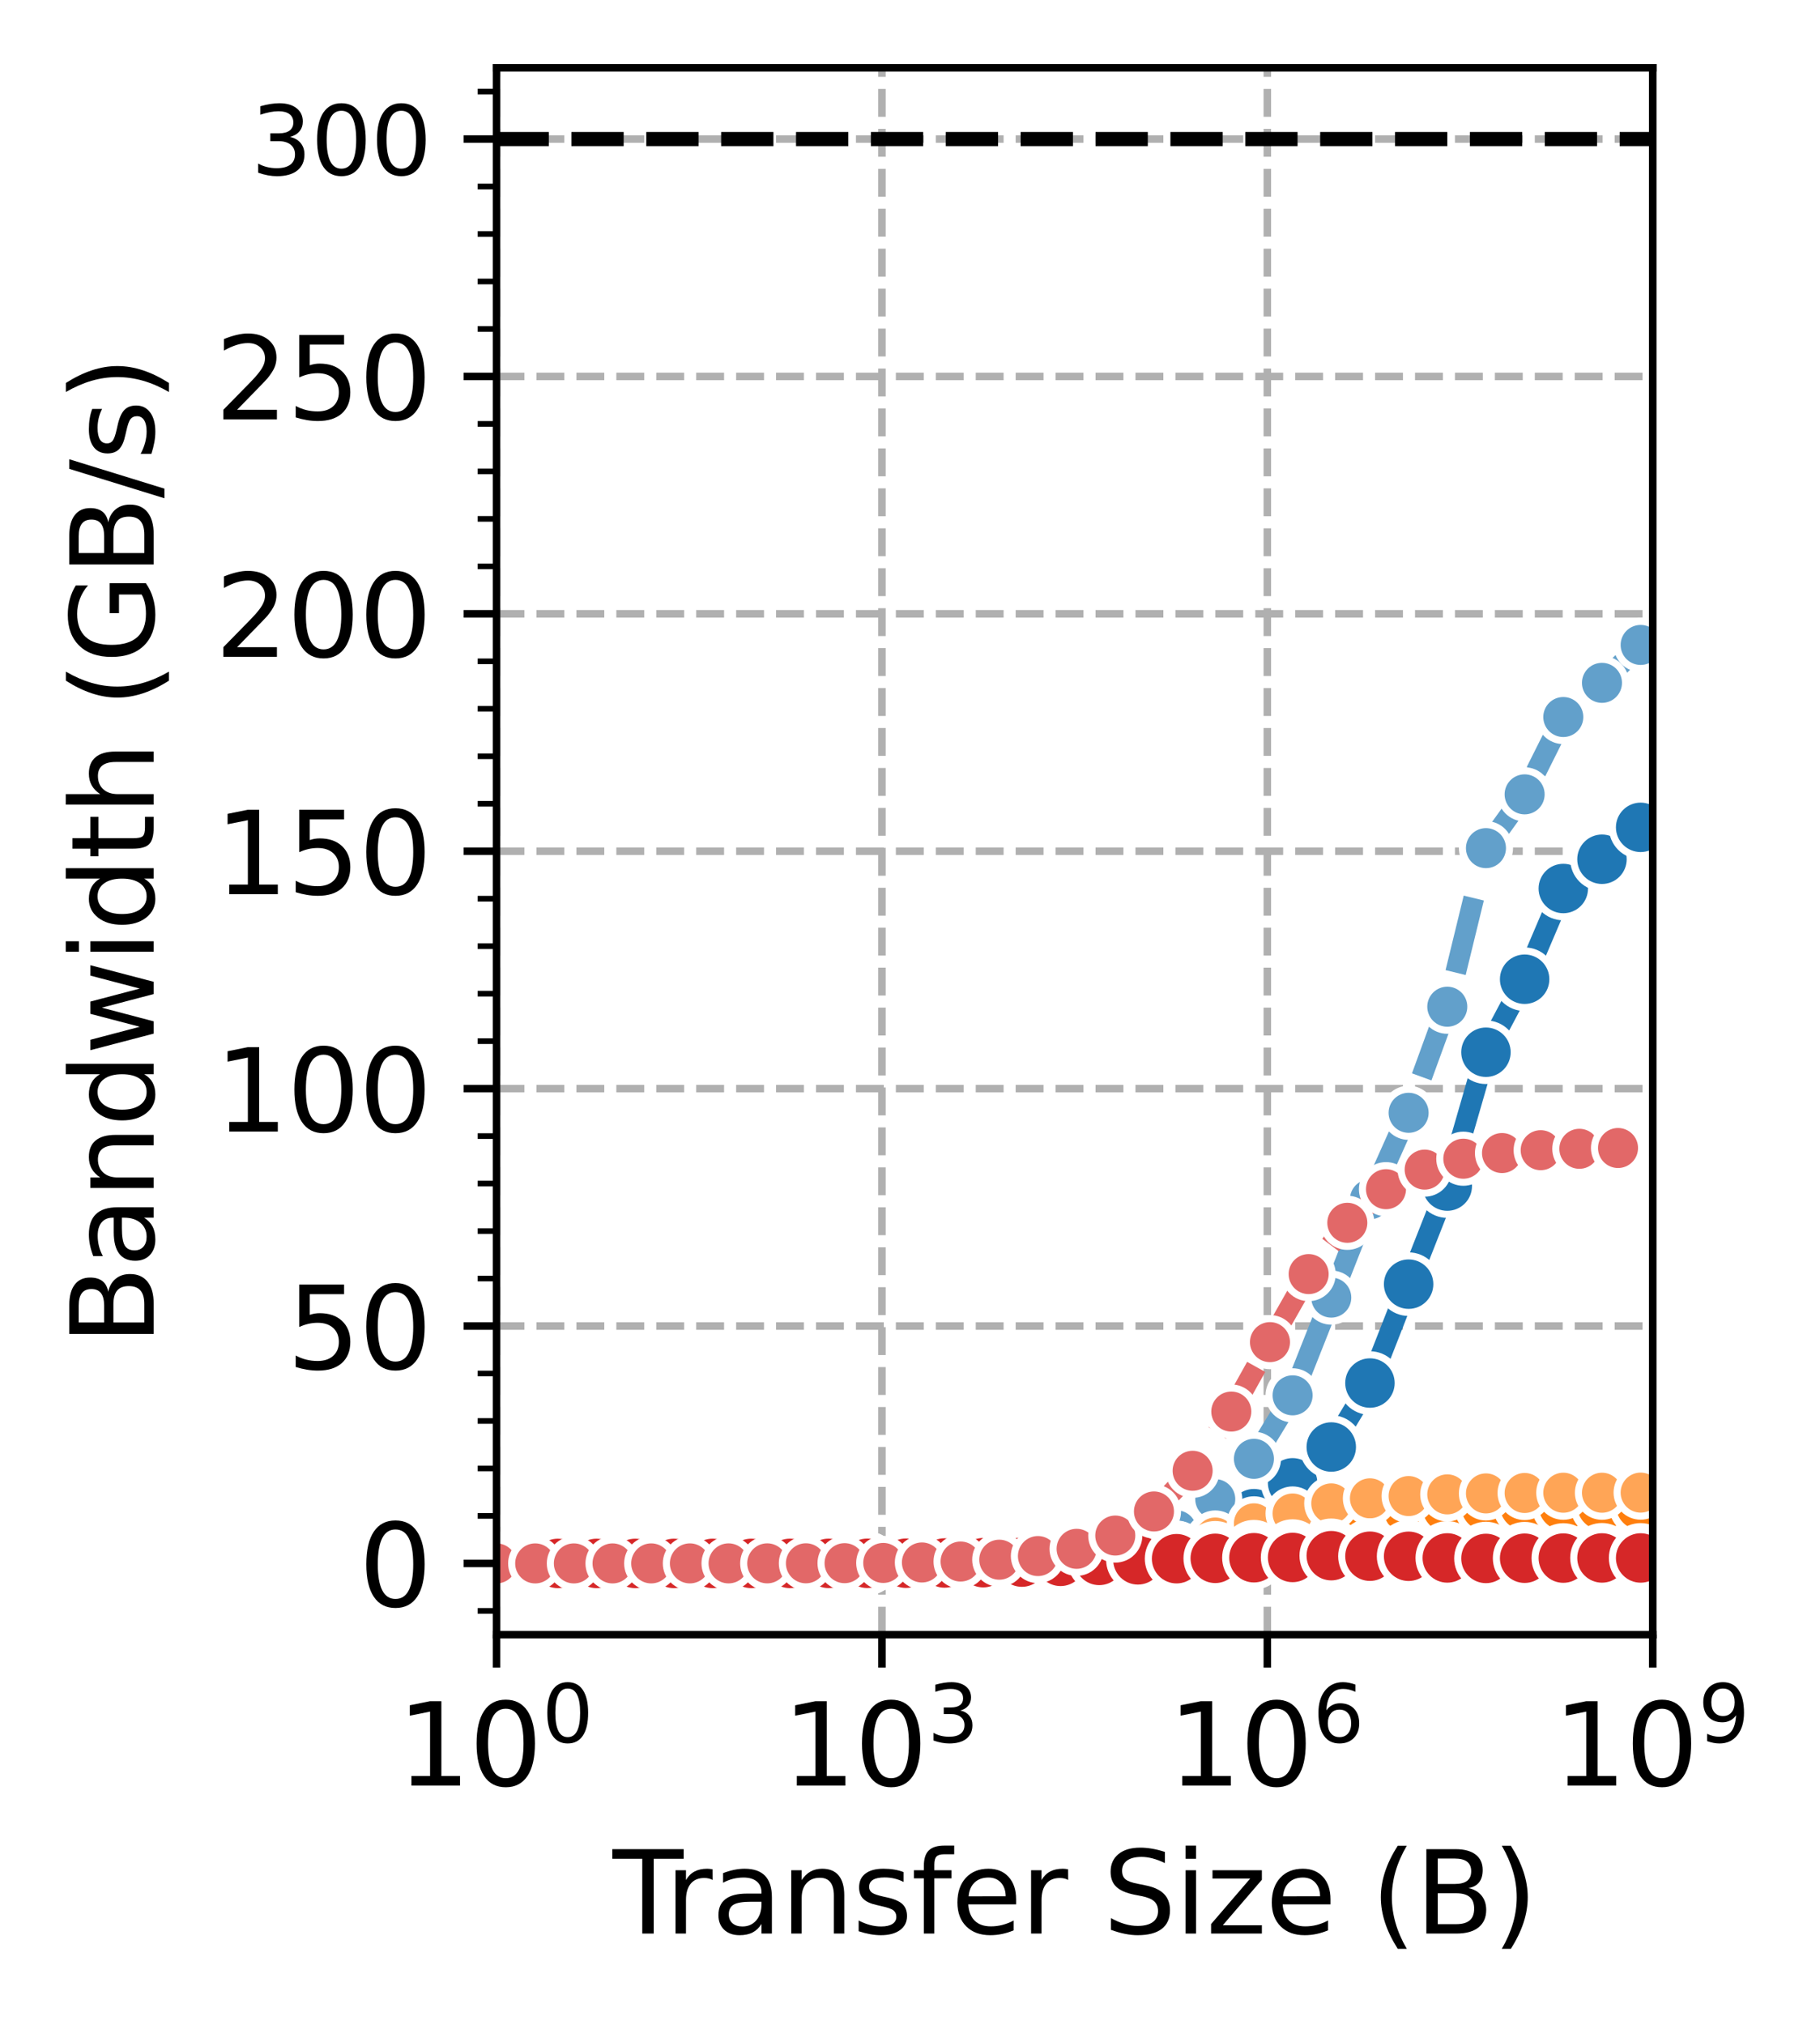 <?xml version="1.0" encoding="utf-8" standalone="no"?>
<!DOCTYPE svg PUBLIC "-//W3C//DTD SVG 1.1//EN"
  "http://www.w3.org/Graphics/SVG/1.1/DTD/svg11.dtd">
<svg xmlns:xlink="http://www.w3.org/1999/xlink" width="193.239pt" height="214.947pt" viewBox="0 0 193.239 214.947" xmlns="http://www.w3.org/2000/svg" version="1.1">
 <defs>
  <style type="text/css">*{stroke-linejoin: round; stroke-linecap: butt}</style>
 </defs>
 <g id="figure_1">
  <g id="patch_1">
   <path d="M -0 214.947 
L 193.239 214.947 
L 193.239 0 
L -0 0 
z
" style="fill: #ffffff"/>
  </g>
  <g id="axes_1">
   <g id="patch_2">
    <path d="M 52.719 173.52 
L 175.479 173.52 
L 175.479 7.2 
L 52.719 7.2 
z
" style="fill: #ffffff"/>
   </g>
   <g id="PolyCollection_1"/>
   <g id="PolyCollection_2"/>
   <g id="PolyCollection_3"/>
   <g id="PolyCollection_4"/>
   <g id="PolyCollection_5"/>
   <g id="PolyCollection_6"/>
   <g id="PolyCollection_7"/>
   <g id="PolyCollection_8"/>
   <g id="matplotlib.axis_1">
    <g id="xtick_1">
     <g id="line2d_1">
      <path d="M 52.719 173.52 
L 52.719 7.2 
" clip-path="url(#p576f8ac440)" style="fill: none; stroke-dasharray: 2.96,1.28; stroke-dashoffset: 0; stroke: #b0b0b0; stroke-width: 0.8"/>
     </g>
     <g id="line2d_2">
      <defs>
       <path id="m542ca3f508" d="M 0 0 
L 0 3.5 
" style="stroke: #000000; stroke-width: 0.8"/>
      </defs>
      <g>
       <use xlink:href="#m542ca3f508" x="52.719" y="173.52" style="stroke: #000000; stroke-width: 0.8"/>
      </g>
     </g>
     <g id="text_1">
      <!-- $\mathdefault{10^{0}}$ -->
      <g transform="translate(42.159 189.638) scale(0.12 -0.12)">
       <defs>
        <path id="DejaVuSans-31" d="M 794 531 
L 1825 531 
L 1825 4091 
L 703 3866 
L 703 4441 
L 1819 4666 
L 2450 4666 
L 2450 531 
L 3481 531 
L 3481 0 
L 794 0 
L 794 531 
z
" transform="scale(0.016)"/>
        <path id="DejaVuSans-30" d="M 2034 4250 
Q 1547 4250 1301 3770 
Q 1056 3291 1056 2328 
Q 1056 1369 1301 889 
Q 1547 409 2034 409 
Q 2525 409 2770 889 
Q 3016 1369 3016 2328 
Q 3016 3291 2770 3770 
Q 2525 4250 2034 4250 
z
M 2034 4750 
Q 2819 4750 3233 4129 
Q 3647 3509 3647 2328 
Q 3647 1150 3233 529 
Q 2819 -91 2034 -91 
Q 1250 -91 836 529 
Q 422 1150 422 2328 
Q 422 3509 836 4129 
Q 1250 4750 2034 4750 
z
" transform="scale(0.016)"/>
       </defs>
       <use xlink:href="#DejaVuSans-31" transform="translate(0 0.766)"/>
       <use xlink:href="#DejaVuSans-30" transform="translate(63.623 0.766)"/>
       <use xlink:href="#DejaVuSans-30" transform="translate(128.203 39.047) scale(0.7)"/>
      </g>
     </g>
    </g>
    <g id="xtick_2">
     <g id="line2d_3">
      <path d="M 93.639 173.52 
L 93.639 7.2 
" clip-path="url(#p576f8ac440)" style="fill: none; stroke-dasharray: 2.96,1.28; stroke-dashoffset: 0; stroke: #b0b0b0; stroke-width: 0.8"/>
     </g>
     <g id="line2d_4">
      <g>
       <use xlink:href="#m542ca3f508" x="93.639" y="173.52" style="stroke: #000000; stroke-width: 0.8"/>
      </g>
     </g>
     <g id="text_2">
      <!-- $\mathdefault{10^{3}}$ -->
      <g transform="translate(83.079 189.638) scale(0.12 -0.12)">
       <defs>
        <path id="DejaVuSans-33" d="M 2597 2516 
Q 3050 2419 3304 2112 
Q 3559 1806 3559 1356 
Q 3559 666 3084 287 
Q 2609 -91 1734 -91 
Q 1441 -91 1130 -33 
Q 819 25 488 141 
L 488 750 
Q 750 597 1062 519 
Q 1375 441 1716 441 
Q 2309 441 2620 675 
Q 2931 909 2931 1356 
Q 2931 1769 2642 2001 
Q 2353 2234 1838 2234 
L 1294 2234 
L 1294 2753 
L 1863 2753 
Q 2328 2753 2575 2939 
Q 2822 3125 2822 3475 
Q 2822 3834 2567 4026 
Q 2313 4219 1838 4219 
Q 1578 4219 1281 4162 
Q 984 4106 628 3988 
L 628 4550 
Q 988 4650 1302 4700 
Q 1616 4750 1894 4750 
Q 2613 4750 3031 4423 
Q 3450 4097 3450 3541 
Q 3450 3153 3228 2886 
Q 3006 2619 2597 2516 
z
" transform="scale(0.016)"/>
       </defs>
       <use xlink:href="#DejaVuSans-31" transform="translate(0 0.766)"/>
       <use xlink:href="#DejaVuSans-30" transform="translate(63.623 0.766)"/>
       <use xlink:href="#DejaVuSans-33" transform="translate(128.203 39.047) scale(0.7)"/>
      </g>
     </g>
    </g>
    <g id="xtick_3">
     <g id="line2d_5">
      <path d="M 134.559 173.52 
L 134.559 7.2 
" clip-path="url(#p576f8ac440)" style="fill: none; stroke-dasharray: 2.96,1.28; stroke-dashoffset: 0; stroke: #b0b0b0; stroke-width: 0.8"/>
     </g>
     <g id="line2d_6">
      <g>
       <use xlink:href="#m542ca3f508" x="134.559" y="173.52" style="stroke: #000000; stroke-width: 0.8"/>
      </g>
     </g>
     <g id="text_3">
      <!-- $\mathdefault{10^{6}}$ -->
      <g transform="translate(123.999 189.638) scale(0.12 -0.12)">
       <defs>
        <path id="DejaVuSans-36" d="M 2113 2584 
Q 1688 2584 1439 2293 
Q 1191 2003 1191 1497 
Q 1191 994 1439 701 
Q 1688 409 2113 409 
Q 2538 409 2786 701 
Q 3034 994 3034 1497 
Q 3034 2003 2786 2293 
Q 2538 2584 2113 2584 
z
M 3366 4563 
L 3366 3988 
Q 3128 4100 2886 4159 
Q 2644 4219 2406 4219 
Q 1781 4219 1451 3797 
Q 1122 3375 1075 2522 
Q 1259 2794 1537 2939 
Q 1816 3084 2150 3084 
Q 2853 3084 3261 2657 
Q 3669 2231 3669 1497 
Q 3669 778 3244 343 
Q 2819 -91 2113 -91 
Q 1303 -91 875 529 
Q 447 1150 447 2328 
Q 447 3434 972 4092 
Q 1497 4750 2381 4750 
Q 2619 4750 2861 4703 
Q 3103 4656 3366 4563 
z
" transform="scale(0.016)"/>
       </defs>
       <use xlink:href="#DejaVuSans-31" transform="translate(0 0.766)"/>
       <use xlink:href="#DejaVuSans-30" transform="translate(63.623 0.766)"/>
       <use xlink:href="#DejaVuSans-36" transform="translate(128.203 39.047) scale(0.7)"/>
      </g>
     </g>
    </g>
    <g id="xtick_4">
     <g id="line2d_7">
      <path d="M 175.479 173.52 
L 175.479 7.2 
" clip-path="url(#p576f8ac440)" style="fill: none; stroke-dasharray: 2.96,1.28; stroke-dashoffset: 0; stroke: #b0b0b0; stroke-width: 0.8"/>
     </g>
     <g id="line2d_8">
      <g>
       <use xlink:href="#m542ca3f508" x="175.479" y="173.52" style="stroke: #000000; stroke-width: 0.8"/>
      </g>
     </g>
     <g id="text_4">
      <!-- $\mathdefault{10^{9}}$ -->
      <g transform="translate(164.919 189.638) scale(0.12 -0.12)">
       <defs>
        <path id="DejaVuSans-39" d="M 703 97 
L 703 672 
Q 941 559 1184 500 
Q 1428 441 1663 441 
Q 2288 441 2617 861 
Q 2947 1281 2994 2138 
Q 2813 1869 2534 1725 
Q 2256 1581 1919 1581 
Q 1219 1581 811 2004 
Q 403 2428 403 3163 
Q 403 3881 828 4315 
Q 1253 4750 1959 4750 
Q 2769 4750 3195 4129 
Q 3622 3509 3622 2328 
Q 3622 1225 3098 567 
Q 2575 -91 1691 -91 
Q 1453 -91 1209 -44 
Q 966 3 703 97 
z
M 1959 2075 
Q 2384 2075 2632 2365 
Q 2881 2656 2881 3163 
Q 2881 3666 2632 3958 
Q 2384 4250 1959 4250 
Q 1534 4250 1286 3958 
Q 1038 3666 1038 3163 
Q 1038 2656 1286 2365 
Q 1534 2075 1959 2075 
z
" transform="scale(0.016)"/>
       </defs>
       <use xlink:href="#DejaVuSans-31" transform="translate(0 0.766)"/>
       <use xlink:href="#DejaVuSans-30" transform="translate(63.623 0.766)"/>
       <use xlink:href="#DejaVuSans-39" transform="translate(128.203 39.047) scale(0.7)"/>
      </g>
     </g>
    </g>
    <g id="text_5">
     <!-- Transfer Size (B) -->
     <g transform="translate(65.048 205.252) scale(0.12 -0.12)">
      <defs>
       <path id="DejaVuSans-54" d="M -19 4666 
L 3928 4666 
L 3928 4134 
L 2272 4134 
L 2272 0 
L 1638 0 
L 1638 4134 
L -19 4134 
L -19 4666 
z
" transform="scale(0.016)"/>
       <path id="DejaVuSans-72" d="M 2631 2963 
Q 2534 3019 2420 3045 
Q 2306 3072 2169 3072 
Q 1681 3072 1420 2755 
Q 1159 2438 1159 1844 
L 1159 0 
L 581 0 
L 581 3500 
L 1159 3500 
L 1159 2956 
Q 1341 3275 1631 3429 
Q 1922 3584 2338 3584 
Q 2397 3584 2469 3576 
Q 2541 3569 2628 3553 
L 2631 2963 
z
" transform="scale(0.016)"/>
       <path id="DejaVuSans-61" d="M 2194 1759 
Q 1497 1759 1228 1600 
Q 959 1441 959 1056 
Q 959 750 1161 570 
Q 1363 391 1709 391 
Q 2188 391 2477 730 
Q 2766 1069 2766 1631 
L 2766 1759 
L 2194 1759 
z
M 3341 1997 
L 3341 0 
L 2766 0 
L 2766 531 
Q 2569 213 2275 61 
Q 1981 -91 1556 -91 
Q 1019 -91 701 211 
Q 384 513 384 1019 
Q 384 1609 779 1909 
Q 1175 2209 1959 2209 
L 2766 2209 
L 2766 2266 
Q 2766 2663 2505 2880 
Q 2244 3097 1772 3097 
Q 1472 3097 1187 3025 
Q 903 2953 641 2809 
L 641 3341 
Q 956 3463 1253 3523 
Q 1550 3584 1831 3584 
Q 2591 3584 2966 3190 
Q 3341 2797 3341 1997 
z
" transform="scale(0.016)"/>
       <path id="DejaVuSans-6e" d="M 3513 2113 
L 3513 0 
L 2938 0 
L 2938 2094 
Q 2938 2591 2744 2837 
Q 2550 3084 2163 3084 
Q 1697 3084 1428 2787 
Q 1159 2491 1159 1978 
L 1159 0 
L 581 0 
L 581 3500 
L 1159 3500 
L 1159 2956 
Q 1366 3272 1645 3428 
Q 1925 3584 2291 3584 
Q 2894 3584 3203 3211 
Q 3513 2838 3513 2113 
z
" transform="scale(0.016)"/>
       <path id="DejaVuSans-73" d="M 2834 3397 
L 2834 2853 
Q 2591 2978 2328 3040 
Q 2066 3103 1784 3103 
Q 1356 3103 1142 2972 
Q 928 2841 928 2578 
Q 928 2378 1081 2264 
Q 1234 2150 1697 2047 
L 1894 2003 
Q 2506 1872 2764 1633 
Q 3022 1394 3022 966 
Q 3022 478 2636 193 
Q 2250 -91 1575 -91 
Q 1294 -91 989 -36 
Q 684 19 347 128 
L 347 722 
Q 666 556 975 473 
Q 1284 391 1588 391 
Q 1994 391 2212 530 
Q 2431 669 2431 922 
Q 2431 1156 2273 1281 
Q 2116 1406 1581 1522 
L 1381 1569 
Q 847 1681 609 1914 
Q 372 2147 372 2553 
Q 372 3047 722 3315 
Q 1072 3584 1716 3584 
Q 2034 3584 2315 3537 
Q 2597 3491 2834 3397 
z
" transform="scale(0.016)"/>
       <path id="DejaVuSans-66" d="M 2375 4863 
L 2375 4384 
L 1825 4384 
Q 1516 4384 1395 4259 
Q 1275 4134 1275 3809 
L 1275 3500 
L 2222 3500 
L 2222 3053 
L 1275 3053 
L 1275 0 
L 697 0 
L 697 3053 
L 147 3053 
L 147 3500 
L 697 3500 
L 697 3744 
Q 697 4328 969 4595 
Q 1241 4863 1831 4863 
L 2375 4863 
z
" transform="scale(0.016)"/>
       <path id="DejaVuSans-65" d="M 3597 1894 
L 3597 1613 
L 953 1613 
Q 991 1019 1311 708 
Q 1631 397 2203 397 
Q 2534 397 2845 478 
Q 3156 559 3463 722 
L 3463 178 
Q 3153 47 2828 -22 
Q 2503 -91 2169 -91 
Q 1331 -91 842 396 
Q 353 884 353 1716 
Q 353 2575 817 3079 
Q 1281 3584 2069 3584 
Q 2775 3584 3186 3129 
Q 3597 2675 3597 1894 
z
M 3022 2063 
Q 3016 2534 2758 2815 
Q 2500 3097 2075 3097 
Q 1594 3097 1305 2825 
Q 1016 2553 972 2059 
L 3022 2063 
z
" transform="scale(0.016)"/>
       <path id="DejaVuSans-20" transform="scale(0.016)"/>
       <path id="DejaVuSans-53" d="M 3425 4513 
L 3425 3897 
Q 3066 4069 2747 4153 
Q 2428 4238 2131 4238 
Q 1616 4238 1336 4038 
Q 1056 3838 1056 3469 
Q 1056 3159 1242 3001 
Q 1428 2844 1947 2747 
L 2328 2669 
Q 3034 2534 3370 2195 
Q 3706 1856 3706 1288 
Q 3706 609 3251 259 
Q 2797 -91 1919 -91 
Q 1588 -91 1214 -16 
Q 841 59 441 206 
L 441 856 
Q 825 641 1194 531 
Q 1563 422 1919 422 
Q 2459 422 2753 634 
Q 3047 847 3047 1241 
Q 3047 1584 2836 1778 
Q 2625 1972 2144 2069 
L 1759 2144 
Q 1053 2284 737 2584 
Q 422 2884 422 3419 
Q 422 4038 858 4394 
Q 1294 4750 2059 4750 
Q 2388 4750 2728 4690 
Q 3069 4631 3425 4513 
z
" transform="scale(0.016)"/>
       <path id="DejaVuSans-69" d="M 603 3500 
L 1178 3500 
L 1178 0 
L 603 0 
L 603 3500 
z
M 603 4863 
L 1178 4863 
L 1178 4134 
L 603 4134 
L 603 4863 
z
" transform="scale(0.016)"/>
       <path id="DejaVuSans-7a" d="M 353 3500 
L 3084 3500 
L 3084 2975 
L 922 459 
L 3084 459 
L 3084 0 
L 275 0 
L 275 525 
L 2438 3041 
L 353 3041 
L 353 3500 
z
" transform="scale(0.016)"/>
       <path id="DejaVuSans-28" d="M 1984 4856 
Q 1566 4138 1362 3434 
Q 1159 2731 1159 2009 
Q 1159 1288 1364 580 
Q 1569 -128 1984 -844 
L 1484 -844 
Q 1016 -109 783 600 
Q 550 1309 550 2009 
Q 550 2706 781 3412 
Q 1013 4119 1484 4856 
L 1984 4856 
z
" transform="scale(0.016)"/>
       <path id="DejaVuSans-42" d="M 1259 2228 
L 1259 519 
L 2272 519 
Q 2781 519 3026 730 
Q 3272 941 3272 1375 
Q 3272 1813 3026 2020 
Q 2781 2228 2272 2228 
L 1259 2228 
z
M 1259 4147 
L 1259 2741 
L 2194 2741 
Q 2656 2741 2882 2914 
Q 3109 3088 3109 3444 
Q 3109 3797 2882 3972 
Q 2656 4147 2194 4147 
L 1259 4147 
z
M 628 4666 
L 2241 4666 
Q 2963 4666 3353 4366 
Q 3744 4066 3744 3513 
Q 3744 3084 3544 2831 
Q 3344 2578 2956 2516 
Q 3422 2416 3680 2098 
Q 3938 1781 3938 1306 
Q 3938 681 3513 340 
Q 3088 0 2303 0 
L 628 0 
L 628 4666 
z
" transform="scale(0.016)"/>
       <path id="DejaVuSans-29" d="M 513 4856 
L 1013 4856 
Q 1481 4119 1714 3412 
Q 1947 2706 1947 2009 
Q 1947 1309 1714 600 
Q 1481 -109 1013 -844 
L 513 -844 
Q 928 -128 1133 580 
Q 1338 1288 1338 2009 
Q 1338 2731 1133 3434 
Q 928 4138 513 4856 
z
" transform="scale(0.016)"/>
      </defs>
      <use xlink:href="#DejaVuSans-54"/>
      <use xlink:href="#DejaVuSans-72" x="46.334"/>
      <use xlink:href="#DejaVuSans-61" x="87.447"/>
      <use xlink:href="#DejaVuSans-6e" x="148.727"/>
      <use xlink:href="#DejaVuSans-73" x="212.105"/>
      <use xlink:href="#DejaVuSans-66" x="264.205"/>
      <use xlink:href="#DejaVuSans-65" x="299.41"/>
      <use xlink:href="#DejaVuSans-72" x="360.934"/>
      <use xlink:href="#DejaVuSans-20" x="402.047"/>
      <use xlink:href="#DejaVuSans-53" x="433.834"/>
      <use xlink:href="#DejaVuSans-69" x="497.311"/>
      <use xlink:href="#DejaVuSans-7a" x="525.094"/>
      <use xlink:href="#DejaVuSans-65" x="577.584"/>
      <use xlink:href="#DejaVuSans-20" x="639.107"/>
      <use xlink:href="#DejaVuSans-28" x="670.895"/>
      <use xlink:href="#DejaVuSans-42" x="709.908"/>
      <use xlink:href="#DejaVuSans-29" x="778.512"/>
     </g>
    </g>
   </g>
   <g id="matplotlib.axis_2">
    <g id="ytick_1">
     <g id="line2d_9">
      <path d="M 52.719 165.96 
L 175.479 165.96 
" clip-path="url(#p576f8ac440)" style="fill: none; stroke-dasharray: 2.96,1.28; stroke-dashoffset: 0; stroke: #b0b0b0; stroke-width: 0.8"/>
     </g>
     <g id="line2d_10">
      <defs>
       <path id="m9d58b06e83" d="M 0 0 
L -3.5 0 
" style="stroke: #000000; stroke-width: 0.8"/>
      </defs>
      <g>
       <use xlink:href="#m9d58b06e83" x="52.719" y="165.96" style="stroke: #000000; stroke-width: 0.8"/>
      </g>
     </g>
     <g id="text_6">
      <!-- 0 -->
      <g transform="translate(38.084 170.519) scale(0.12 -0.12)">
       <use xlink:href="#DejaVuSans-30"/>
      </g>
     </g>
    </g>
    <g id="ytick_2">
     <g id="line2d_11">
      <path d="M 52.719 140.76 
L 175.479 140.76 
" clip-path="url(#p576f8ac440)" style="fill: none; stroke-dasharray: 2.96,1.28; stroke-dashoffset: 0; stroke: #b0b0b0; stroke-width: 0.8"/>
     </g>
     <g id="line2d_12">
      <g>
       <use xlink:href="#m9d58b06e83" x="52.719" y="140.76" style="stroke: #000000; stroke-width: 0.8"/>
      </g>
     </g>
     <g id="text_7">
      <!-- 50 -->
      <g transform="translate(30.449 145.319) scale(0.12 -0.12)">
       <defs>
        <path id="DejaVuSans-35" d="M 691 4666 
L 3169 4666 
L 3169 4134 
L 1269 4134 
L 1269 2991 
Q 1406 3038 1543 3061 
Q 1681 3084 1819 3084 
Q 2600 3084 3056 2656 
Q 3513 2228 3513 1497 
Q 3513 744 3044 326 
Q 2575 -91 1722 -91 
Q 1428 -91 1123 -41 
Q 819 9 494 109 
L 494 744 
Q 775 591 1075 516 
Q 1375 441 1709 441 
Q 2250 441 2565 725 
Q 2881 1009 2881 1497 
Q 2881 1984 2565 2268 
Q 2250 2553 1709 2553 
Q 1456 2553 1204 2497 
Q 953 2441 691 2322 
L 691 4666 
z
" transform="scale(0.016)"/>
       </defs>
       <use xlink:href="#DejaVuSans-35"/>
       <use xlink:href="#DejaVuSans-30" x="63.623"/>
      </g>
     </g>
    </g>
    <g id="ytick_3">
     <g id="line2d_13">
      <path d="M 52.719 115.56 
L 175.479 115.56 
" clip-path="url(#p576f8ac440)" style="fill: none; stroke-dasharray: 2.96,1.28; stroke-dashoffset: 0; stroke: #b0b0b0; stroke-width: 0.8"/>
     </g>
     <g id="line2d_14">
      <g>
       <use xlink:href="#m9d58b06e83" x="52.719" y="115.56" style="stroke: #000000; stroke-width: 0.8"/>
      </g>
     </g>
     <g id="text_8">
      <!-- 100 -->
      <g transform="translate(22.814 120.119) scale(0.12 -0.12)">
       <use xlink:href="#DejaVuSans-31"/>
       <use xlink:href="#DejaVuSans-30" x="63.623"/>
       <use xlink:href="#DejaVuSans-30" x="127.246"/>
      </g>
     </g>
    </g>
    <g id="ytick_4">
     <g id="line2d_15">
      <path d="M 52.719 90.36 
L 175.479 90.36 
" clip-path="url(#p576f8ac440)" style="fill: none; stroke-dasharray: 2.96,1.28; stroke-dashoffset: 0; stroke: #b0b0b0; stroke-width: 0.8"/>
     </g>
     <g id="line2d_16">
      <g>
       <use xlink:href="#m9d58b06e83" x="52.719" y="90.36" style="stroke: #000000; stroke-width: 0.8"/>
      </g>
     </g>
     <g id="text_9">
      <!-- 150 -->
      <g transform="translate(22.814 94.919) scale(0.12 -0.12)">
       <use xlink:href="#DejaVuSans-31"/>
       <use xlink:href="#DejaVuSans-35" x="63.623"/>
       <use xlink:href="#DejaVuSans-30" x="127.246"/>
      </g>
     </g>
    </g>
    <g id="ytick_5">
     <g id="line2d_17">
      <path d="M 52.719 65.16 
L 175.479 65.16 
" clip-path="url(#p576f8ac440)" style="fill: none; stroke-dasharray: 2.96,1.28; stroke-dashoffset: 0; stroke: #b0b0b0; stroke-width: 0.8"/>
     </g>
     <g id="line2d_18">
      <g>
       <use xlink:href="#m9d58b06e83" x="52.719" y="65.16" style="stroke: #000000; stroke-width: 0.8"/>
      </g>
     </g>
     <g id="text_10">
      <!-- 200 -->
      <g transform="translate(22.814 69.719) scale(0.12 -0.12)">
       <defs>
        <path id="DejaVuSans-32" d="M 1228 531 
L 3431 531 
L 3431 0 
L 469 0 
L 469 531 
Q 828 903 1448 1529 
Q 2069 2156 2228 2338 
Q 2531 2678 2651 2914 
Q 2772 3150 2772 3378 
Q 2772 3750 2511 3984 
Q 2250 4219 1831 4219 
Q 1534 4219 1204 4116 
Q 875 4013 500 3803 
L 500 4441 
Q 881 4594 1212 4672 
Q 1544 4750 1819 4750 
Q 2544 4750 2975 4387 
Q 3406 4025 3406 3419 
Q 3406 3131 3298 2873 
Q 3191 2616 2906 2266 
Q 2828 2175 2409 1742 
Q 1991 1309 1228 531 
z
" transform="scale(0.016)"/>
       </defs>
       <use xlink:href="#DejaVuSans-32"/>
       <use xlink:href="#DejaVuSans-30" x="63.623"/>
       <use xlink:href="#DejaVuSans-30" x="127.246"/>
      </g>
     </g>
    </g>
    <g id="ytick_6">
     <g id="line2d_19">
      <path d="M 52.719 39.96 
L 175.479 39.96 
" clip-path="url(#p576f8ac440)" style="fill: none; stroke-dasharray: 2.96,1.28; stroke-dashoffset: 0; stroke: #b0b0b0; stroke-width: 0.8"/>
     </g>
     <g id="line2d_20">
      <g>
       <use xlink:href="#m9d58b06e83" x="52.719" y="39.96" style="stroke: #000000; stroke-width: 0.8"/>
      </g>
     </g>
     <g id="text_11">
      <!-- 250 -->
      <g transform="translate(22.814 44.519) scale(0.12 -0.12)">
       <use xlink:href="#DejaVuSans-32"/>
       <use xlink:href="#DejaVuSans-35" x="63.623"/>
       <use xlink:href="#DejaVuSans-30" x="127.246"/>
      </g>
     </g>
    </g>
    <g id="ytick_7">
     <g id="line2d_21">
      <path d="M 52.719 14.76 
L 175.479 14.76 
" clip-path="url(#p576f8ac440)" style="fill: none; stroke-dasharray: 2.96,1.28; stroke-dashoffset: 0; stroke: #b0b0b0; stroke-width: 0.8"/>
     </g>
     <g id="line2d_22">
      <g>
       <use xlink:href="#m9d58b06e83" x="52.719" y="14.76" style="stroke: #000000; stroke-width: 0.8"/>
      </g>
     </g>
     <g id="text_12">
      <!-- 300 -->
      <g transform="translate(26.631 18.559) scale(0.1 -0.1)">
       <use xlink:href="#DejaVuSans-33"/>
       <use xlink:href="#DejaVuSans-30" x="63.623"/>
       <use xlink:href="#DejaVuSans-30" x="127.246"/>
      </g>
     </g>
    </g>
    <g id="ytick_8">
     <g id="line2d_23">
      <defs>
       <path id="m09f86f1b20" d="M 0 0 
L -2 0 
" style="stroke: #000000; stroke-width: 0.6"/>
      </defs>
      <g>
       <use xlink:href="#m09f86f1b20" x="52.719" y="171" style="stroke: #000000; stroke-width: 0.6"/>
      </g>
     </g>
    </g>
    <g id="ytick_9">
     <g id="line2d_24">
      <g>
       <use xlink:href="#m09f86f1b20" x="52.719" y="160.92" style="stroke: #000000; stroke-width: 0.6"/>
      </g>
     </g>
    </g>
    <g id="ytick_10">
     <g id="line2d_25">
      <g>
       <use xlink:href="#m09f86f1b20" x="52.719" y="155.88" style="stroke: #000000; stroke-width: 0.6"/>
      </g>
     </g>
    </g>
    <g id="ytick_11">
     <g id="line2d_26">
      <g>
       <use xlink:href="#m09f86f1b20" x="52.719" y="150.84" style="stroke: #000000; stroke-width: 0.6"/>
      </g>
     </g>
    </g>
    <g id="ytick_12">
     <g id="line2d_27">
      <g>
       <use xlink:href="#m09f86f1b20" x="52.719" y="145.8" style="stroke: #000000; stroke-width: 0.6"/>
      </g>
     </g>
    </g>
    <g id="ytick_13">
     <g id="line2d_28">
      <g>
       <use xlink:href="#m09f86f1b20" x="52.719" y="135.72" style="stroke: #000000; stroke-width: 0.6"/>
      </g>
     </g>
    </g>
    <g id="ytick_14">
     <g id="line2d_29">
      <g>
       <use xlink:href="#m09f86f1b20" x="52.719" y="130.68" style="stroke: #000000; stroke-width: 0.6"/>
      </g>
     </g>
    </g>
    <g id="ytick_15">
     <g id="line2d_30">
      <g>
       <use xlink:href="#m09f86f1b20" x="52.719" y="125.64" style="stroke: #000000; stroke-width: 0.6"/>
      </g>
     </g>
    </g>
    <g id="ytick_16">
     <g id="line2d_31">
      <g>
       <use xlink:href="#m09f86f1b20" x="52.719" y="120.6" style="stroke: #000000; stroke-width: 0.6"/>
      </g>
     </g>
    </g>
    <g id="ytick_17">
     <g id="line2d_32">
      <g>
       <use xlink:href="#m09f86f1b20" x="52.719" y="110.52" style="stroke: #000000; stroke-width: 0.6"/>
      </g>
     </g>
    </g>
    <g id="ytick_18">
     <g id="line2d_33">
      <g>
       <use xlink:href="#m09f86f1b20" x="52.719" y="105.48" style="stroke: #000000; stroke-width: 0.6"/>
      </g>
     </g>
    </g>
    <g id="ytick_19">
     <g id="line2d_34">
      <g>
       <use xlink:href="#m09f86f1b20" x="52.719" y="100.44" style="stroke: #000000; stroke-width: 0.6"/>
      </g>
     </g>
    </g>
    <g id="ytick_20">
     <g id="line2d_35">
      <g>
       <use xlink:href="#m09f86f1b20" x="52.719" y="95.4" style="stroke: #000000; stroke-width: 0.6"/>
      </g>
     </g>
    </g>
    <g id="ytick_21">
     <g id="line2d_36">
      <g>
       <use xlink:href="#m09f86f1b20" x="52.719" y="85.32" style="stroke: #000000; stroke-width: 0.6"/>
      </g>
     </g>
    </g>
    <g id="ytick_22">
     <g id="line2d_37">
      <g>
       <use xlink:href="#m09f86f1b20" x="52.719" y="80.28" style="stroke: #000000; stroke-width: 0.6"/>
      </g>
     </g>
    </g>
    <g id="ytick_23">
     <g id="line2d_38">
      <g>
       <use xlink:href="#m09f86f1b20" x="52.719" y="75.24" style="stroke: #000000; stroke-width: 0.6"/>
      </g>
     </g>
    </g>
    <g id="ytick_24">
     <g id="line2d_39">
      <g>
       <use xlink:href="#m09f86f1b20" x="52.719" y="70.2" style="stroke: #000000; stroke-width: 0.6"/>
      </g>
     </g>
    </g>
    <g id="ytick_25">
     <g id="line2d_40">
      <g>
       <use xlink:href="#m09f86f1b20" x="52.719" y="60.12" style="stroke: #000000; stroke-width: 0.6"/>
      </g>
     </g>
    </g>
    <g id="ytick_26">
     <g id="line2d_41">
      <g>
       <use xlink:href="#m09f86f1b20" x="52.719" y="55.08" style="stroke: #000000; stroke-width: 0.6"/>
      </g>
     </g>
    </g>
    <g id="ytick_27">
     <g id="line2d_42">
      <g>
       <use xlink:href="#m09f86f1b20" x="52.719" y="50.04" style="stroke: #000000; stroke-width: 0.6"/>
      </g>
     </g>
    </g>
    <g id="ytick_28">
     <g id="line2d_43">
      <g>
       <use xlink:href="#m09f86f1b20" x="52.719" y="45" style="stroke: #000000; stroke-width: 0.6"/>
      </g>
     </g>
    </g>
    <g id="ytick_29">
     <g id="line2d_44">
      <g>
       <use xlink:href="#m09f86f1b20" x="52.719" y="34.92" style="stroke: #000000; stroke-width: 0.6"/>
      </g>
     </g>
    </g>
    <g id="ytick_30">
     <g id="line2d_45">
      <g>
       <use xlink:href="#m09f86f1b20" x="52.719" y="29.88" style="stroke: #000000; stroke-width: 0.6"/>
      </g>
     </g>
    </g>
    <g id="ytick_31">
     <g id="line2d_46">
      <g>
       <use xlink:href="#m09f86f1b20" x="52.719" y="24.84" style="stroke: #000000; stroke-width: 0.6"/>
      </g>
     </g>
    </g>
    <g id="ytick_32">
     <g id="line2d_47">
      <g>
       <use xlink:href="#m09f86f1b20" x="52.719" y="19.8" style="stroke: #000000; stroke-width: 0.6"/>
      </g>
     </g>
    </g>
    <g id="ytick_33">
     <g id="line2d_48">
      <g>
       <use xlink:href="#m09f86f1b20" x="52.719" y="9.72" style="stroke: #000000; stroke-width: 0.6"/>
      </g>
     </g>
    </g>
    <g id="text_13">
     <!-- Bandwidth (GB/s) -->
     <g transform="translate(16.318 142.804) rotate(-90) scale(0.12 -0.12)">
      <defs>
       <path id="DejaVuSans-64" d="M 2906 2969 
L 2906 4863 
L 3481 4863 
L 3481 0 
L 2906 0 
L 2906 525 
Q 2725 213 2448 61 
Q 2172 -91 1784 -91 
Q 1150 -91 751 415 
Q 353 922 353 1747 
Q 353 2572 751 3078 
Q 1150 3584 1784 3584 
Q 2172 3584 2448 3432 
Q 2725 3281 2906 2969 
z
M 947 1747 
Q 947 1113 1208 752 
Q 1469 391 1925 391 
Q 2381 391 2643 752 
Q 2906 1113 2906 1747 
Q 2906 2381 2643 2742 
Q 2381 3103 1925 3103 
Q 1469 3103 1208 2742 
Q 947 2381 947 1747 
z
" transform="scale(0.016)"/>
       <path id="DejaVuSans-77" d="M 269 3500 
L 844 3500 
L 1563 769 
L 2278 3500 
L 2956 3500 
L 3675 769 
L 4391 3500 
L 4966 3500 
L 4050 0 
L 3372 0 
L 2619 2869 
L 1863 0 
L 1184 0 
L 269 3500 
z
" transform="scale(0.016)"/>
       <path id="DejaVuSans-74" d="M 1172 4494 
L 1172 3500 
L 2356 3500 
L 2356 3053 
L 1172 3053 
L 1172 1153 
Q 1172 725 1289 603 
Q 1406 481 1766 481 
L 2356 481 
L 2356 0 
L 1766 0 
Q 1100 0 847 248 
Q 594 497 594 1153 
L 594 3053 
L 172 3053 
L 172 3500 
L 594 3500 
L 594 4494 
L 1172 4494 
z
" transform="scale(0.016)"/>
       <path id="DejaVuSans-68" d="M 3513 2113 
L 3513 0 
L 2938 0 
L 2938 2094 
Q 2938 2591 2744 2837 
Q 2550 3084 2163 3084 
Q 1697 3084 1428 2787 
Q 1159 2491 1159 1978 
L 1159 0 
L 581 0 
L 581 4863 
L 1159 4863 
L 1159 2956 
Q 1366 3272 1645 3428 
Q 1925 3584 2291 3584 
Q 2894 3584 3203 3211 
Q 3513 2838 3513 2113 
z
" transform="scale(0.016)"/>
       <path id="DejaVuSans-47" d="M 3809 666 
L 3809 1919 
L 2778 1919 
L 2778 2438 
L 4434 2438 
L 4434 434 
Q 4069 175 3628 42 
Q 3188 -91 2688 -91 
Q 1594 -91 976 548 
Q 359 1188 359 2328 
Q 359 3472 976 4111 
Q 1594 4750 2688 4750 
Q 3144 4750 3555 4637 
Q 3966 4525 4313 4306 
L 4313 3634 
Q 3963 3931 3569 4081 
Q 3175 4231 2741 4231 
Q 1884 4231 1454 3753 
Q 1025 3275 1025 2328 
Q 1025 1384 1454 906 
Q 1884 428 2741 428 
Q 3075 428 3337 486 
Q 3600 544 3809 666 
z
" transform="scale(0.016)"/>
       <path id="DejaVuSans-2f" d="M 1625 4666 
L 2156 4666 
L 531 -594 
L 0 -594 
L 1625 4666 
z
" transform="scale(0.016)"/>
      </defs>
      <use xlink:href="#DejaVuSans-42"/>
      <use xlink:href="#DejaVuSans-61" x="68.604"/>
      <use xlink:href="#DejaVuSans-6e" x="129.883"/>
      <use xlink:href="#DejaVuSans-64" x="193.262"/>
      <use xlink:href="#DejaVuSans-77" x="256.738"/>
      <use xlink:href="#DejaVuSans-69" x="338.525"/>
      <use xlink:href="#DejaVuSans-64" x="366.309"/>
      <use xlink:href="#DejaVuSans-74" x="429.785"/>
      <use xlink:href="#DejaVuSans-68" x="468.994"/>
      <use xlink:href="#DejaVuSans-20" x="532.373"/>
      <use xlink:href="#DejaVuSans-28" x="564.16"/>
      <use xlink:href="#DejaVuSans-47" x="603.174"/>
      <use xlink:href="#DejaVuSans-42" x="680.664"/>
      <use xlink:href="#DejaVuSans-2f" x="749.268"/>
      <use xlink:href="#DejaVuSans-73" x="782.959"/>
      <use xlink:href="#DejaVuSans-29" x="835.059"/>
     </g>
    </g>
   </g>
   <g id="line2d_49">
    <path d="M 52.719 165.96 
L 59.227 165.96 
L 63.333 165.96 
L 67.439 165.96 
L 71.545 165.959 
L 75.651 165.959 
L 79.757 165.958 
L 83.863 165.956 
L 87.969 165.952 
L 92.075 165.943 
L 96.181 165.927 
L 100.287 165.903 
L 104.393 165.841 
L 108.499 165.736 
L 112.605 165.602 
L 116.711 165.286 
L 120.817 164.625 
L 124.923 163.697 
L 129.03 161.79 
L 133.136 160.68 
L 137.242 157.405 
L 141.348 153.604 
L 145.454 146.814 
L 149.56 136.317 
L 153.666 125.905 
L 157.772 111.697 
L 161.878 103.948 
L 165.984 94.318 
L 170.09 91.211 
L 174.196 87.825 
" clip-path="url(#p576f8ac440)" style="fill: none; stroke: #1f77b4; stroke-width: 2.2; stroke-linecap: square"/>
    <defs>
     <path id="m2455330bfd" d="M 0 3 
C 0.796 3 1.559 2.684 2.121 2.121 
C 2.684 1.559 3 0.796 3 0 
C 3 -0.796 2.684 -1.559 2.121 -2.121 
C 1.559 -2.684 0.796 -3 0 -3 
C -0.796 -3 -1.559 -2.684 -2.121 -2.121 
C -2.684 -1.559 -3 -0.796 -3 0 
C -3 0.796 -2.684 1.559 -2.121 2.121 
C -1.559 2.684 -0.796 3 0 3 
z
" style="stroke: #ffffff; stroke-width: 0.75"/>
    </defs>
    <g clip-path="url(#p576f8ac440)">
     <use xlink:href="#m2455330bfd" x="52.719" y="165.96" style="fill: #1f77b4; stroke: #ffffff; stroke-width: 0.75"/>
     <use xlink:href="#m2455330bfd" x="59.227" y="165.96" style="fill: #1f77b4; stroke: #ffffff; stroke-width: 0.75"/>
     <use xlink:href="#m2455330bfd" x="63.333" y="165.96" style="fill: #1f77b4; stroke: #ffffff; stroke-width: 0.75"/>
     <use xlink:href="#m2455330bfd" x="67.439" y="165.96" style="fill: #1f77b4; stroke: #ffffff; stroke-width: 0.75"/>
     <use xlink:href="#m2455330bfd" x="71.545" y="165.959" style="fill: #1f77b4; stroke: #ffffff; stroke-width: 0.75"/>
     <use xlink:href="#m2455330bfd" x="75.651" y="165.959" style="fill: #1f77b4; stroke: #ffffff; stroke-width: 0.75"/>
     <use xlink:href="#m2455330bfd" x="79.757" y="165.958" style="fill: #1f77b4; stroke: #ffffff; stroke-width: 0.75"/>
     <use xlink:href="#m2455330bfd" x="83.863" y="165.956" style="fill: #1f77b4; stroke: #ffffff; stroke-width: 0.75"/>
     <use xlink:href="#m2455330bfd" x="87.969" y="165.952" style="fill: #1f77b4; stroke: #ffffff; stroke-width: 0.75"/>
     <use xlink:href="#m2455330bfd" x="92.075" y="165.943" style="fill: #1f77b4; stroke: #ffffff; stroke-width: 0.75"/>
     <use xlink:href="#m2455330bfd" x="96.181" y="165.927" style="fill: #1f77b4; stroke: #ffffff; stroke-width: 0.75"/>
     <use xlink:href="#m2455330bfd" x="100.287" y="165.903" style="fill: #1f77b4; stroke: #ffffff; stroke-width: 0.75"/>
     <use xlink:href="#m2455330bfd" x="104.393" y="165.841" style="fill: #1f77b4; stroke: #ffffff; stroke-width: 0.75"/>
     <use xlink:href="#m2455330bfd" x="108.499" y="165.736" style="fill: #1f77b4; stroke: #ffffff; stroke-width: 0.75"/>
     <use xlink:href="#m2455330bfd" x="112.605" y="165.602" style="fill: #1f77b4; stroke: #ffffff; stroke-width: 0.75"/>
     <use xlink:href="#m2455330bfd" x="116.711" y="165.286" style="fill: #1f77b4; stroke: #ffffff; stroke-width: 0.75"/>
     <use xlink:href="#m2455330bfd" x="120.817" y="164.625" style="fill: #1f77b4; stroke: #ffffff; stroke-width: 0.75"/>
     <use xlink:href="#m2455330bfd" x="124.923" y="163.697" style="fill: #1f77b4; stroke: #ffffff; stroke-width: 0.75"/>
     <use xlink:href="#m2455330bfd" x="129.03" y="161.79" style="fill: #1f77b4; stroke: #ffffff; stroke-width: 0.75"/>
     <use xlink:href="#m2455330bfd" x="133.136" y="160.68" style="fill: #1f77b4; stroke: #ffffff; stroke-width: 0.75"/>
     <use xlink:href="#m2455330bfd" x="137.242" y="157.405" style="fill: #1f77b4; stroke: #ffffff; stroke-width: 0.75"/>
     <use xlink:href="#m2455330bfd" x="141.348" y="153.604" style="fill: #1f77b4; stroke: #ffffff; stroke-width: 0.75"/>
     <use xlink:href="#m2455330bfd" x="145.454" y="146.814" style="fill: #1f77b4; stroke: #ffffff; stroke-width: 0.75"/>
     <use xlink:href="#m2455330bfd" x="149.56" y="136.317" style="fill: #1f77b4; stroke: #ffffff; stroke-width: 0.75"/>
     <use xlink:href="#m2455330bfd" x="153.666" y="125.905" style="fill: #1f77b4; stroke: #ffffff; stroke-width: 0.75"/>
     <use xlink:href="#m2455330bfd" x="157.772" y="111.697" style="fill: #1f77b4; stroke: #ffffff; stroke-width: 0.75"/>
     <use xlink:href="#m2455330bfd" x="161.878" y="103.948" style="fill: #1f77b4; stroke: #ffffff; stroke-width: 0.75"/>
     <use xlink:href="#m2455330bfd" x="165.984" y="94.318" style="fill: #1f77b4; stroke: #ffffff; stroke-width: 0.75"/>
     <use xlink:href="#m2455330bfd" x="170.09" y="91.211" style="fill: #1f77b4; stroke: #ffffff; stroke-width: 0.75"/>
     <use xlink:href="#m2455330bfd" x="174.196" y="87.825" style="fill: #1f77b4; stroke: #ffffff; stroke-width: 0.75"/>
    </g>
   </g>
   <g id="line2d_50">
    <path d="M 52.719 165.96 
L 59.227 165.96 
L 63.333 165.96 
L 67.439 165.96 
L 71.545 165.959 
L 75.651 165.959 
L 79.757 165.958 
L 83.863 165.955 
L 87.969 165.951 
L 92.075 165.941 
L 96.181 165.922 
L 100.287 165.884 
L 104.393 165.809 
L 108.499 165.676 
L 112.605 165.49 
L 116.711 165.057 
L 120.817 164.163 
L 124.923 162.451 
L 129.03 159.138 
L 133.136 154.858 
L 137.242 148.119 
L 141.348 137.744 
L 145.454 127.31 
L 149.56 118.126 
L 153.666 106.865 
L 157.772 90.032 
L 161.878 84.323 
L 165.984 76.114 
L 170.09 72.486 
L 174.196 68.462 
" clip-path="url(#p576f8ac440)" style="fill: none; stroke-dasharray: 8.14,3.52; stroke-dashoffset: 0; stroke: #62a0cb; stroke-width: 2.2"/>
    <defs>
     <path id="md726c1c112" d="M 0 2.5 
C 0.663 2.5 1.299 2.237 1.768 1.768 
C 2.237 1.299 2.5 0.663 2.5 0 
C 2.5 -0.663 2.237 -1.299 1.768 -1.768 
C 1.299 -2.237 0.663 -2.5 0 -2.5 
C -0.663 -2.5 -1.299 -2.237 -1.768 -1.768 
C -2.237 -1.299 -2.5 -0.663 -2.5 0 
C -2.5 0.663 -2.237 1.299 -1.768 1.768 
C -1.299 2.237 -0.663 2.5 0 2.5 
z
" style="stroke: #ffffff; stroke-width: 0.75"/>
    </defs>
    <g clip-path="url(#p576f8ac440)">
     <use xlink:href="#md726c1c112" x="52.719" y="165.96" style="fill: #62a0cb; stroke: #ffffff; stroke-width: 0.75"/>
     <use xlink:href="#md726c1c112" x="59.227" y="165.96" style="fill: #62a0cb; stroke: #ffffff; stroke-width: 0.75"/>
     <use xlink:href="#md726c1c112" x="63.333" y="165.96" style="fill: #62a0cb; stroke: #ffffff; stroke-width: 0.75"/>
     <use xlink:href="#md726c1c112" x="67.439" y="165.96" style="fill: #62a0cb; stroke: #ffffff; stroke-width: 0.75"/>
     <use xlink:href="#md726c1c112" x="71.545" y="165.959" style="fill: #62a0cb; stroke: #ffffff; stroke-width: 0.75"/>
     <use xlink:href="#md726c1c112" x="75.651" y="165.959" style="fill: #62a0cb; stroke: #ffffff; stroke-width: 0.75"/>
     <use xlink:href="#md726c1c112" x="79.757" y="165.958" style="fill: #62a0cb; stroke: #ffffff; stroke-width: 0.75"/>
     <use xlink:href="#md726c1c112" x="83.863" y="165.955" style="fill: #62a0cb; stroke: #ffffff; stroke-width: 0.75"/>
     <use xlink:href="#md726c1c112" x="87.969" y="165.951" style="fill: #62a0cb; stroke: #ffffff; stroke-width: 0.75"/>
     <use xlink:href="#md726c1c112" x="92.075" y="165.941" style="fill: #62a0cb; stroke: #ffffff; stroke-width: 0.75"/>
     <use xlink:href="#md726c1c112" x="96.181" y="165.922" style="fill: #62a0cb; stroke: #ffffff; stroke-width: 0.75"/>
     <use xlink:href="#md726c1c112" x="100.287" y="165.884" style="fill: #62a0cb; stroke: #ffffff; stroke-width: 0.75"/>
     <use xlink:href="#md726c1c112" x="104.393" y="165.809" style="fill: #62a0cb; stroke: #ffffff; stroke-width: 0.75"/>
     <use xlink:href="#md726c1c112" x="108.499" y="165.676" style="fill: #62a0cb; stroke: #ffffff; stroke-width: 0.75"/>
     <use xlink:href="#md726c1c112" x="112.605" y="165.49" style="fill: #62a0cb; stroke: #ffffff; stroke-width: 0.75"/>
     <use xlink:href="#md726c1c112" x="116.711" y="165.057" style="fill: #62a0cb; stroke: #ffffff; stroke-width: 0.75"/>
     <use xlink:href="#md726c1c112" x="120.817" y="164.163" style="fill: #62a0cb; stroke: #ffffff; stroke-width: 0.75"/>
     <use xlink:href="#md726c1c112" x="124.923" y="162.451" style="fill: #62a0cb; stroke: #ffffff; stroke-width: 0.75"/>
     <use xlink:href="#md726c1c112" x="129.03" y="159.138" style="fill: #62a0cb; stroke: #ffffff; stroke-width: 0.75"/>
     <use xlink:href="#md726c1c112" x="133.136" y="154.858" style="fill: #62a0cb; stroke: #ffffff; stroke-width: 0.75"/>
     <use xlink:href="#md726c1c112" x="137.242" y="148.119" style="fill: #62a0cb; stroke: #ffffff; stroke-width: 0.75"/>
     <use xlink:href="#md726c1c112" x="141.348" y="137.744" style="fill: #62a0cb; stroke: #ffffff; stroke-width: 0.75"/>
     <use xlink:href="#md726c1c112" x="145.454" y="127.31" style="fill: #62a0cb; stroke: #ffffff; stroke-width: 0.75"/>
     <use xlink:href="#md726c1c112" x="149.56" y="118.126" style="fill: #62a0cb; stroke: #ffffff; stroke-width: 0.75"/>
     <use xlink:href="#md726c1c112" x="153.666" y="106.865" style="fill: #62a0cb; stroke: #ffffff; stroke-width: 0.75"/>
     <use xlink:href="#md726c1c112" x="157.772" y="90.032" style="fill: #62a0cb; stroke: #ffffff; stroke-width: 0.75"/>
     <use xlink:href="#md726c1c112" x="161.878" y="84.323" style="fill: #62a0cb; stroke: #ffffff; stroke-width: 0.75"/>
     <use xlink:href="#md726c1c112" x="165.984" y="76.114" style="fill: #62a0cb; stroke: #ffffff; stroke-width: 0.75"/>
     <use xlink:href="#md726c1c112" x="170.09" y="72.486" style="fill: #62a0cb; stroke: #ffffff; stroke-width: 0.75"/>
     <use xlink:href="#md726c1c112" x="174.196" y="68.462" style="fill: #62a0cb; stroke: #ffffff; stroke-width: 0.75"/>
    </g>
   </g>
   <g id="line2d_51">
    <path d="M 52.719 165.96 
L 59.227 165.96 
L 63.333 165.96 
L 67.439 165.96 
L 71.545 165.96 
L 75.651 165.96 
L 79.757 165.959 
L 83.863 165.958 
L 87.969 165.957 
L 92.075 165.953 
L 96.181 165.946 
L 100.287 165.933 
L 104.393 165.905 
L 108.499 165.851 
L 112.605 165.745 
L 116.711 165.573 
L 120.817 165.213 
L 124.923 164.812 
L 129.03 163.853 
L 133.136 163.03 
L 137.242 162.291 
L 141.348 161.342 
L 145.454 160.655 
L 149.56 160.278 
L 153.666 160.039 
L 157.772 159.902 
L 161.878 159.828 
L 165.984 159.82 
L 170.09 159.8 
L 174.196 159.787 
" clip-path="url(#p576f8ac440)" style="fill: none; stroke: #ff7f0e; stroke-width: 2.2; stroke-linecap: square"/>
    <defs>
     <path id="m3ebd5eefaa" d="M 0 3 
C 0.796 3 1.559 2.684 2.121 2.121 
C 2.684 1.559 3 0.796 3 0 
C 3 -0.796 2.684 -1.559 2.121 -2.121 
C 1.559 -2.684 0.796 -3 0 -3 
C -0.796 -3 -1.559 -2.684 -2.121 -2.121 
C -2.684 -1.559 -3 -0.796 -3 0 
C -3 0.796 -2.684 1.559 -2.121 2.121 
C -1.559 2.684 -0.796 3 0 3 
z
" style="stroke: #ffffff; stroke-width: 0.75"/>
    </defs>
    <g clip-path="url(#p576f8ac440)">
     <use xlink:href="#m3ebd5eefaa" x="52.719" y="165.96" style="fill: #ff7f0e; stroke: #ffffff; stroke-width: 0.75"/>
     <use xlink:href="#m3ebd5eefaa" x="59.227" y="165.96" style="fill: #ff7f0e; stroke: #ffffff; stroke-width: 0.75"/>
     <use xlink:href="#m3ebd5eefaa" x="63.333" y="165.96" style="fill: #ff7f0e; stroke: #ffffff; stroke-width: 0.75"/>
     <use xlink:href="#m3ebd5eefaa" x="67.439" y="165.96" style="fill: #ff7f0e; stroke: #ffffff; stroke-width: 0.75"/>
     <use xlink:href="#m3ebd5eefaa" x="71.545" y="165.96" style="fill: #ff7f0e; stroke: #ffffff; stroke-width: 0.75"/>
     <use xlink:href="#m3ebd5eefaa" x="75.651" y="165.96" style="fill: #ff7f0e; stroke: #ffffff; stroke-width: 0.75"/>
     <use xlink:href="#m3ebd5eefaa" x="79.757" y="165.959" style="fill: #ff7f0e; stroke: #ffffff; stroke-width: 0.75"/>
     <use xlink:href="#m3ebd5eefaa" x="83.863" y="165.958" style="fill: #ff7f0e; stroke: #ffffff; stroke-width: 0.75"/>
     <use xlink:href="#m3ebd5eefaa" x="87.969" y="165.957" style="fill: #ff7f0e; stroke: #ffffff; stroke-width: 0.75"/>
     <use xlink:href="#m3ebd5eefaa" x="92.075" y="165.953" style="fill: #ff7f0e; stroke: #ffffff; stroke-width: 0.75"/>
     <use xlink:href="#m3ebd5eefaa" x="96.181" y="165.946" style="fill: #ff7f0e; stroke: #ffffff; stroke-width: 0.75"/>
     <use xlink:href="#m3ebd5eefaa" x="100.287" y="165.933" style="fill: #ff7f0e; stroke: #ffffff; stroke-width: 0.75"/>
     <use xlink:href="#m3ebd5eefaa" x="104.393" y="165.905" style="fill: #ff7f0e; stroke: #ffffff; stroke-width: 0.75"/>
     <use xlink:href="#m3ebd5eefaa" x="108.499" y="165.851" style="fill: #ff7f0e; stroke: #ffffff; stroke-width: 0.75"/>
     <use xlink:href="#m3ebd5eefaa" x="112.605" y="165.745" style="fill: #ff7f0e; stroke: #ffffff; stroke-width: 0.75"/>
     <use xlink:href="#m3ebd5eefaa" x="116.711" y="165.573" style="fill: #ff7f0e; stroke: #ffffff; stroke-width: 0.75"/>
     <use xlink:href="#m3ebd5eefaa" x="120.817" y="165.213" style="fill: #ff7f0e; stroke: #ffffff; stroke-width: 0.75"/>
     <use xlink:href="#m3ebd5eefaa" x="124.923" y="164.812" style="fill: #ff7f0e; stroke: #ffffff; stroke-width: 0.75"/>
     <use xlink:href="#m3ebd5eefaa" x="129.03" y="163.853" style="fill: #ff7f0e; stroke: #ffffff; stroke-width: 0.75"/>
     <use xlink:href="#m3ebd5eefaa" x="133.136" y="163.03" style="fill: #ff7f0e; stroke: #ffffff; stroke-width: 0.75"/>
     <use xlink:href="#m3ebd5eefaa" x="137.242" y="162.291" style="fill: #ff7f0e; stroke: #ffffff; stroke-width: 0.75"/>
     <use xlink:href="#m3ebd5eefaa" x="141.348" y="161.342" style="fill: #ff7f0e; stroke: #ffffff; stroke-width: 0.75"/>
     <use xlink:href="#m3ebd5eefaa" x="145.454" y="160.655" style="fill: #ff7f0e; stroke: #ffffff; stroke-width: 0.75"/>
     <use xlink:href="#m3ebd5eefaa" x="149.56" y="160.278" style="fill: #ff7f0e; stroke: #ffffff; stroke-width: 0.75"/>
     <use xlink:href="#m3ebd5eefaa" x="153.666" y="160.039" style="fill: #ff7f0e; stroke: #ffffff; stroke-width: 0.75"/>
     <use xlink:href="#m3ebd5eefaa" x="157.772" y="159.902" style="fill: #ff7f0e; stroke: #ffffff; stroke-width: 0.75"/>
     <use xlink:href="#m3ebd5eefaa" x="161.878" y="159.828" style="fill: #ff7f0e; stroke: #ffffff; stroke-width: 0.75"/>
     <use xlink:href="#m3ebd5eefaa" x="165.984" y="159.82" style="fill: #ff7f0e; stroke: #ffffff; stroke-width: 0.75"/>
     <use xlink:href="#m3ebd5eefaa" x="170.09" y="159.8" style="fill: #ff7f0e; stroke: #ffffff; stroke-width: 0.75"/>
     <use xlink:href="#m3ebd5eefaa" x="174.196" y="159.787" style="fill: #ff7f0e; stroke: #ffffff; stroke-width: 0.75"/>
    </g>
   </g>
   <g id="line2d_52">
    <path d="M 52.719 165.96 
L 59.227 165.96 
L 63.333 165.96 
L 67.439 165.96 
L 71.545 165.96 
L 75.651 165.959 
L 79.757 165.959 
L 83.863 165.958 
L 87.969 165.956 
L 92.075 165.952 
L 96.181 165.944 
L 100.287 165.928 
L 104.393 165.897 
L 108.499 165.835 
L 112.605 165.71 
L 116.711 165.46 
L 120.817 164.968 
L 124.923 164.282 
L 129.03 163.211 
L 133.136 161.708 
L 137.242 160.662 
L 141.348 159.59 
L 145.454 159.051 
L 149.56 158.812 
L 153.666 158.632 
L 157.772 158.53 
L 161.878 158.484 
L 165.984 158.456 
L 170.09 158.457 
L 174.196 158.445 
" clip-path="url(#p576f8ac440)" style="fill: none; stroke-dasharray: 8.14,3.52; stroke-dashoffset: 0; stroke: #ffa556; stroke-width: 2.2"/>
    <defs>
     <path id="m90f7e295ee" d="M 0 2.5 
C 0.663 2.5 1.299 2.237 1.768 1.768 
C 2.237 1.299 2.5 0.663 2.5 0 
C 2.5 -0.663 2.237 -1.299 1.768 -1.768 
C 1.299 -2.237 0.663 -2.5 0 -2.5 
C -0.663 -2.5 -1.299 -2.237 -1.768 -1.768 
C -2.237 -1.299 -2.5 -0.663 -2.5 0 
C -2.5 0.663 -2.237 1.299 -1.768 1.768 
C -1.299 2.237 -0.663 2.5 0 2.5 
z
" style="stroke: #ffffff; stroke-width: 0.75"/>
    </defs>
    <g clip-path="url(#p576f8ac440)">
     <use xlink:href="#m90f7e295ee" x="52.719" y="165.96" style="fill: #ffa556; stroke: #ffffff; stroke-width: 0.75"/>
     <use xlink:href="#m90f7e295ee" x="59.227" y="165.96" style="fill: #ffa556; stroke: #ffffff; stroke-width: 0.75"/>
     <use xlink:href="#m90f7e295ee" x="63.333" y="165.96" style="fill: #ffa556; stroke: #ffffff; stroke-width: 0.75"/>
     <use xlink:href="#m90f7e295ee" x="67.439" y="165.96" style="fill: #ffa556; stroke: #ffffff; stroke-width: 0.75"/>
     <use xlink:href="#m90f7e295ee" x="71.545" y="165.96" style="fill: #ffa556; stroke: #ffffff; stroke-width: 0.75"/>
     <use xlink:href="#m90f7e295ee" x="75.651" y="165.959" style="fill: #ffa556; stroke: #ffffff; stroke-width: 0.75"/>
     <use xlink:href="#m90f7e295ee" x="79.757" y="165.959" style="fill: #ffa556; stroke: #ffffff; stroke-width: 0.75"/>
     <use xlink:href="#m90f7e295ee" x="83.863" y="165.958" style="fill: #ffa556; stroke: #ffffff; stroke-width: 0.75"/>
     <use xlink:href="#m90f7e295ee" x="87.969" y="165.956" style="fill: #ffa556; stroke: #ffffff; stroke-width: 0.75"/>
     <use xlink:href="#m90f7e295ee" x="92.075" y="165.952" style="fill: #ffa556; stroke: #ffffff; stroke-width: 0.75"/>
     <use xlink:href="#m90f7e295ee" x="96.181" y="165.944" style="fill: #ffa556; stroke: #ffffff; stroke-width: 0.75"/>
     <use xlink:href="#m90f7e295ee" x="100.287" y="165.928" style="fill: #ffa556; stroke: #ffffff; stroke-width: 0.75"/>
     <use xlink:href="#m90f7e295ee" x="104.393" y="165.897" style="fill: #ffa556; stroke: #ffffff; stroke-width: 0.75"/>
     <use xlink:href="#m90f7e295ee" x="108.499" y="165.835" style="fill: #ffa556; stroke: #ffffff; stroke-width: 0.75"/>
     <use xlink:href="#m90f7e295ee" x="112.605" y="165.71" style="fill: #ffa556; stroke: #ffffff; stroke-width: 0.75"/>
     <use xlink:href="#m90f7e295ee" x="116.711" y="165.46" style="fill: #ffa556; stroke: #ffffff; stroke-width: 0.75"/>
     <use xlink:href="#m90f7e295ee" x="120.817" y="164.968" style="fill: #ffa556; stroke: #ffffff; stroke-width: 0.75"/>
     <use xlink:href="#m90f7e295ee" x="124.923" y="164.282" style="fill: #ffa556; stroke: #ffffff; stroke-width: 0.75"/>
     <use xlink:href="#m90f7e295ee" x="129.03" y="163.211" style="fill: #ffa556; stroke: #ffffff; stroke-width: 0.75"/>
     <use xlink:href="#m90f7e295ee" x="133.136" y="161.708" style="fill: #ffa556; stroke: #ffffff; stroke-width: 0.75"/>
     <use xlink:href="#m90f7e295ee" x="137.242" y="160.662" style="fill: #ffa556; stroke: #ffffff; stroke-width: 0.75"/>
     <use xlink:href="#m90f7e295ee" x="141.348" y="159.59" style="fill: #ffa556; stroke: #ffffff; stroke-width: 0.75"/>
     <use xlink:href="#m90f7e295ee" x="145.454" y="159.051" style="fill: #ffa556; stroke: #ffffff; stroke-width: 0.75"/>
     <use xlink:href="#m90f7e295ee" x="149.56" y="158.812" style="fill: #ffa556; stroke: #ffffff; stroke-width: 0.75"/>
     <use xlink:href="#m90f7e295ee" x="153.666" y="158.632" style="fill: #ffa556; stroke: #ffffff; stroke-width: 0.75"/>
     <use xlink:href="#m90f7e295ee" x="157.772" y="158.53" style="fill: #ffa556; stroke: #ffffff; stroke-width: 0.75"/>
     <use xlink:href="#m90f7e295ee" x="161.878" y="158.484" style="fill: #ffa556; stroke: #ffffff; stroke-width: 0.75"/>
     <use xlink:href="#m90f7e295ee" x="165.984" y="158.456" style="fill: #ffa556; stroke: #ffffff; stroke-width: 0.75"/>
     <use xlink:href="#m90f7e295ee" x="170.09" y="158.457" style="fill: #ffa556; stroke: #ffffff; stroke-width: 0.75"/>
     <use xlink:href="#m90f7e295ee" x="174.196" y="158.445" style="fill: #ffa556; stroke: #ffffff; stroke-width: 0.75"/>
    </g>
   </g>
   <g id="line2d_53">
    <path d="M 52.719 165.96 
L 59.227 165.96 
L 63.333 165.96 
L 67.439 165.96 
L 71.545 165.959 
L 75.651 165.959 
L 79.757 165.958 
L 83.863 165.956 
L 87.969 165.951 
L 92.075 165.942 
L 96.181 165.924 
L 100.287 165.895 
L 104.393 165.845 
L 108.499 165.749 
L 112.605 165.616 
L 116.711 165.389 
L 120.817 165.13 
L 124.923 164.938 
L 129.03 164.834 
L 133.136 164.716 
L 137.242 164.65 
L 141.348 164.568 
L 145.454 164.564 
L 149.56 164.729 
L 153.666 164.843 
L 157.772 164.913 
L 161.878 164.928 
L 165.984 165.066 
L 170.09 165.045 
L 174.196 165.055 
" clip-path="url(#p576f8ac440)" style="fill: none; stroke: #2ca02c; stroke-width: 2.2; stroke-linecap: square"/>
    <defs>
     <path id="m85a15aaa8b" d="M 0 3 
C 0.796 3 1.559 2.684 2.121 2.121 
C 2.684 1.559 3 0.796 3 0 
C 3 -0.796 2.684 -1.559 2.121 -2.121 
C 1.559 -2.684 0.796 -3 0 -3 
C -0.796 -3 -1.559 -2.684 -2.121 -2.121 
C -2.684 -1.559 -3 -0.796 -3 0 
C -3 0.796 -2.684 1.559 -2.121 2.121 
C -1.559 2.684 -0.796 3 0 3 
z
" style="stroke: #ffffff; stroke-width: 0.75"/>
    </defs>
    <g clip-path="url(#p576f8ac440)">
     <use xlink:href="#m85a15aaa8b" x="52.719" y="165.96" style="fill: #2ca02c; stroke: #ffffff; stroke-width: 0.75"/>
     <use xlink:href="#m85a15aaa8b" x="59.227" y="165.96" style="fill: #2ca02c; stroke: #ffffff; stroke-width: 0.75"/>
     <use xlink:href="#m85a15aaa8b" x="63.333" y="165.96" style="fill: #2ca02c; stroke: #ffffff; stroke-width: 0.75"/>
     <use xlink:href="#m85a15aaa8b" x="67.439" y="165.96" style="fill: #2ca02c; stroke: #ffffff; stroke-width: 0.75"/>
     <use xlink:href="#m85a15aaa8b" x="71.545" y="165.959" style="fill: #2ca02c; stroke: #ffffff; stroke-width: 0.75"/>
     <use xlink:href="#m85a15aaa8b" x="75.651" y="165.959" style="fill: #2ca02c; stroke: #ffffff; stroke-width: 0.75"/>
     <use xlink:href="#m85a15aaa8b" x="79.757" y="165.958" style="fill: #2ca02c; stroke: #ffffff; stroke-width: 0.75"/>
     <use xlink:href="#m85a15aaa8b" x="83.863" y="165.956" style="fill: #2ca02c; stroke: #ffffff; stroke-width: 0.75"/>
     <use xlink:href="#m85a15aaa8b" x="87.969" y="165.951" style="fill: #2ca02c; stroke: #ffffff; stroke-width: 0.75"/>
     <use xlink:href="#m85a15aaa8b" x="92.075" y="165.942" style="fill: #2ca02c; stroke: #ffffff; stroke-width: 0.75"/>
     <use xlink:href="#m85a15aaa8b" x="96.181" y="165.924" style="fill: #2ca02c; stroke: #ffffff; stroke-width: 0.75"/>
     <use xlink:href="#m85a15aaa8b" x="100.287" y="165.895" style="fill: #2ca02c; stroke: #ffffff; stroke-width: 0.75"/>
     <use xlink:href="#m85a15aaa8b" x="104.393" y="165.845" style="fill: #2ca02c; stroke: #ffffff; stroke-width: 0.75"/>
     <use xlink:href="#m85a15aaa8b" x="108.499" y="165.749" style="fill: #2ca02c; stroke: #ffffff; stroke-width: 0.75"/>
     <use xlink:href="#m85a15aaa8b" x="112.605" y="165.616" style="fill: #2ca02c; stroke: #ffffff; stroke-width: 0.75"/>
     <use xlink:href="#m85a15aaa8b" x="116.711" y="165.389" style="fill: #2ca02c; stroke: #ffffff; stroke-width: 0.75"/>
     <use xlink:href="#m85a15aaa8b" x="120.817" y="165.13" style="fill: #2ca02c; stroke: #ffffff; stroke-width: 0.75"/>
     <use xlink:href="#m85a15aaa8b" x="124.923" y="164.938" style="fill: #2ca02c; stroke: #ffffff; stroke-width: 0.75"/>
     <use xlink:href="#m85a15aaa8b" x="129.03" y="164.834" style="fill: #2ca02c; stroke: #ffffff; stroke-width: 0.75"/>
     <use xlink:href="#m85a15aaa8b" x="133.136" y="164.716" style="fill: #2ca02c; stroke: #ffffff; stroke-width: 0.75"/>
     <use xlink:href="#m85a15aaa8b" x="137.242" y="164.65" style="fill: #2ca02c; stroke: #ffffff; stroke-width: 0.75"/>
     <use xlink:href="#m85a15aaa8b" x="141.348" y="164.568" style="fill: #2ca02c; stroke: #ffffff; stroke-width: 0.75"/>
     <use xlink:href="#m85a15aaa8b" x="145.454" y="164.564" style="fill: #2ca02c; stroke: #ffffff; stroke-width: 0.75"/>
     <use xlink:href="#m85a15aaa8b" x="149.56" y="164.729" style="fill: #2ca02c; stroke: #ffffff; stroke-width: 0.75"/>
     <use xlink:href="#m85a15aaa8b" x="153.666" y="164.843" style="fill: #2ca02c; stroke: #ffffff; stroke-width: 0.75"/>
     <use xlink:href="#m85a15aaa8b" x="157.772" y="164.913" style="fill: #2ca02c; stroke: #ffffff; stroke-width: 0.75"/>
     <use xlink:href="#m85a15aaa8b" x="161.878" y="164.928" style="fill: #2ca02c; stroke: #ffffff; stroke-width: 0.75"/>
     <use xlink:href="#m85a15aaa8b" x="165.984" y="165.066" style="fill: #2ca02c; stroke: #ffffff; stroke-width: 0.75"/>
     <use xlink:href="#m85a15aaa8b" x="170.09" y="165.045" style="fill: #2ca02c; stroke: #ffffff; stroke-width: 0.75"/>
     <use xlink:href="#m85a15aaa8b" x="174.196" y="165.055" style="fill: #2ca02c; stroke: #ffffff; stroke-width: 0.75"/>
    </g>
   </g>
   <g id="line2d_54">
    <path d="M 52.719 165.96 
L 59.227 165.96 
L 63.333 165.96 
L 67.439 165.96 
L 71.545 165.959 
L 75.651 165.959 
L 79.757 165.958 
L 83.863 165.956 
L 87.969 165.951 
L 92.075 165.943 
L 96.181 165.926 
L 100.287 165.896 
L 104.393 165.851 
L 108.499 165.781 
L 112.605 165.685 
L 116.711 165.909 
L 120.817 165.226 
L 124.923 165.076 
L 129.03 164.887 
L 133.136 164.787 
L 137.242 164.815 
L 141.348 164.854 
L 145.454 164.866 
L 149.56 164.869 
L 153.666 164.953 
L 157.772 165.08 
L 161.878 165.22 
L 165.984 165.181 
L 170.09 165.183 
L 174.196 165.183 
L 178.302 165.228 
" clip-path="url(#p576f8ac440)" style="fill: none; stroke-dasharray: 8.14,3.52; stroke-dashoffset: 0; stroke: #6bbc6b; stroke-width: 2.2"/>
    <defs>
     <path id="m919228fd00" d="M 0 2.5 
C 0.663 2.5 1.299 2.237 1.768 1.768 
C 2.237 1.299 2.5 0.663 2.5 0 
C 2.5 -0.663 2.237 -1.299 1.768 -1.768 
C 1.299 -2.237 0.663 -2.5 0 -2.5 
C -0.663 -2.5 -1.299 -2.237 -1.768 -1.768 
C -2.237 -1.299 -2.5 -0.663 -2.5 0 
C -2.5 0.663 -2.237 1.299 -1.768 1.768 
C -1.299 2.237 -0.663 2.5 0 2.5 
z
" style="stroke: #ffffff; stroke-width: 0.75"/>
    </defs>
    <g clip-path="url(#p576f8ac440)">
     <use xlink:href="#m919228fd00" x="52.719" y="165.96" style="fill: #6bbc6b; stroke: #ffffff; stroke-width: 0.75"/>
     <use xlink:href="#m919228fd00" x="59.227" y="165.96" style="fill: #6bbc6b; stroke: #ffffff; stroke-width: 0.75"/>
     <use xlink:href="#m919228fd00" x="63.333" y="165.96" style="fill: #6bbc6b; stroke: #ffffff; stroke-width: 0.75"/>
     <use xlink:href="#m919228fd00" x="67.439" y="165.96" style="fill: #6bbc6b; stroke: #ffffff; stroke-width: 0.75"/>
     <use xlink:href="#m919228fd00" x="71.545" y="165.959" style="fill: #6bbc6b; stroke: #ffffff; stroke-width: 0.75"/>
     <use xlink:href="#m919228fd00" x="75.651" y="165.959" style="fill: #6bbc6b; stroke: #ffffff; stroke-width: 0.75"/>
     <use xlink:href="#m919228fd00" x="79.757" y="165.958" style="fill: #6bbc6b; stroke: #ffffff; stroke-width: 0.75"/>
     <use xlink:href="#m919228fd00" x="83.863" y="165.956" style="fill: #6bbc6b; stroke: #ffffff; stroke-width: 0.75"/>
     <use xlink:href="#m919228fd00" x="87.969" y="165.951" style="fill: #6bbc6b; stroke: #ffffff; stroke-width: 0.75"/>
     <use xlink:href="#m919228fd00" x="92.075" y="165.943" style="fill: #6bbc6b; stroke: #ffffff; stroke-width: 0.75"/>
     <use xlink:href="#m919228fd00" x="96.181" y="165.926" style="fill: #6bbc6b; stroke: #ffffff; stroke-width: 0.75"/>
     <use xlink:href="#m919228fd00" x="100.287" y="165.896" style="fill: #6bbc6b; stroke: #ffffff; stroke-width: 0.75"/>
     <use xlink:href="#m919228fd00" x="104.393" y="165.851" style="fill: #6bbc6b; stroke: #ffffff; stroke-width: 0.75"/>
     <use xlink:href="#m919228fd00" x="108.499" y="165.781" style="fill: #6bbc6b; stroke: #ffffff; stroke-width: 0.75"/>
     <use xlink:href="#m919228fd00" x="112.605" y="165.685" style="fill: #6bbc6b; stroke: #ffffff; stroke-width: 0.75"/>
     <use xlink:href="#m919228fd00" x="116.711" y="165.909" style="fill: #6bbc6b; stroke: #ffffff; stroke-width: 0.75"/>
     <use xlink:href="#m919228fd00" x="120.817" y="165.226" style="fill: #6bbc6b; stroke: #ffffff; stroke-width: 0.75"/>
     <use xlink:href="#m919228fd00" x="124.923" y="165.076" style="fill: #6bbc6b; stroke: #ffffff; stroke-width: 0.75"/>
     <use xlink:href="#m919228fd00" x="129.03" y="164.887" style="fill: #6bbc6b; stroke: #ffffff; stroke-width: 0.75"/>
     <use xlink:href="#m919228fd00" x="133.136" y="164.787" style="fill: #6bbc6b; stroke: #ffffff; stroke-width: 0.75"/>
     <use xlink:href="#m919228fd00" x="137.242" y="164.815" style="fill: #6bbc6b; stroke: #ffffff; stroke-width: 0.75"/>
     <use xlink:href="#m919228fd00" x="141.348" y="164.854" style="fill: #6bbc6b; stroke: #ffffff; stroke-width: 0.75"/>
     <use xlink:href="#m919228fd00" x="145.454" y="164.866" style="fill: #6bbc6b; stroke: #ffffff; stroke-width: 0.75"/>
     <use xlink:href="#m919228fd00" x="149.56" y="164.869" style="fill: #6bbc6b; stroke: #ffffff; stroke-width: 0.75"/>
     <use xlink:href="#m919228fd00" x="153.666" y="164.953" style="fill: #6bbc6b; stroke: #ffffff; stroke-width: 0.75"/>
     <use xlink:href="#m919228fd00" x="157.772" y="165.08" style="fill: #6bbc6b; stroke: #ffffff; stroke-width: 0.75"/>
     <use xlink:href="#m919228fd00" x="161.878" y="165.22" style="fill: #6bbc6b; stroke: #ffffff; stroke-width: 0.75"/>
     <use xlink:href="#m919228fd00" x="165.984" y="165.181" style="fill: #6bbc6b; stroke: #ffffff; stroke-width: 0.75"/>
     <use xlink:href="#m919228fd00" x="170.09" y="165.183" style="fill: #6bbc6b; stroke: #ffffff; stroke-width: 0.75"/>
     <use xlink:href="#m919228fd00" x="174.196" y="165.183" style="fill: #6bbc6b; stroke: #ffffff; stroke-width: 0.75"/>
     <use xlink:href="#m919228fd00" x="178.302" y="165.228" style="fill: #6bbc6b; stroke: #ffffff; stroke-width: 0.75"/>
    </g>
   </g>
   <g id="line2d_55">
    <path d="M 52.719 165.96 
L 59.227 165.96 
L 63.333 165.96 
L 67.439 165.96 
L 71.545 165.96 
L 75.651 165.959 
L 79.757 165.958 
L 83.863 165.957 
L 87.969 165.954 
L 92.075 165.948 
L 96.181 165.938 
L 100.287 165.915 
L 104.393 165.882 
L 108.499 165.821 
L 112.605 165.742 
L 116.711 165.642 
L 120.817 165.582 
L 124.923 165.46 
L 129.03 165.422 
L 133.136 165.357 
L 137.242 165.328 
L 141.348 165.139 
L 145.454 165.196 
L 149.56 165.203 
L 153.666 165.38 
L 157.772 165.432 
L 161.878 165.409 
L 165.984 165.396 
L 170.09 165.381 
L 174.196 165.382 
" clip-path="url(#p576f8ac440)" style="fill: none; stroke: #d62728; stroke-width: 2.2; stroke-linecap: square"/>
    <defs>
     <path id="m0311cc7be1" d="M 0 3 
C 0.796 3 1.559 2.684 2.121 2.121 
C 2.684 1.559 3 0.796 3 0 
C 3 -0.796 2.684 -1.559 2.121 -2.121 
C 1.559 -2.684 0.796 -3 0 -3 
C -0.796 -3 -1.559 -2.684 -2.121 -2.121 
C -2.684 -1.559 -3 -0.796 -3 0 
C -3 0.796 -2.684 1.559 -2.121 2.121 
C -1.559 2.684 -0.796 3 0 3 
z
" style="stroke: #ffffff; stroke-width: 0.75"/>
    </defs>
    <g clip-path="url(#p576f8ac440)">
     <use xlink:href="#m0311cc7be1" x="52.719" y="165.96" style="fill: #d62728; stroke: #ffffff; stroke-width: 0.75"/>
     <use xlink:href="#m0311cc7be1" x="59.227" y="165.96" style="fill: #d62728; stroke: #ffffff; stroke-width: 0.75"/>
     <use xlink:href="#m0311cc7be1" x="63.333" y="165.96" style="fill: #d62728; stroke: #ffffff; stroke-width: 0.75"/>
     <use xlink:href="#m0311cc7be1" x="67.439" y="165.96" style="fill: #d62728; stroke: #ffffff; stroke-width: 0.75"/>
     <use xlink:href="#m0311cc7be1" x="71.545" y="165.96" style="fill: #d62728; stroke: #ffffff; stroke-width: 0.75"/>
     <use xlink:href="#m0311cc7be1" x="75.651" y="165.959" style="fill: #d62728; stroke: #ffffff; stroke-width: 0.75"/>
     <use xlink:href="#m0311cc7be1" x="79.757" y="165.958" style="fill: #d62728; stroke: #ffffff; stroke-width: 0.75"/>
     <use xlink:href="#m0311cc7be1" x="83.863" y="165.957" style="fill: #d62728; stroke: #ffffff; stroke-width: 0.75"/>
     <use xlink:href="#m0311cc7be1" x="87.969" y="165.954" style="fill: #d62728; stroke: #ffffff; stroke-width: 0.75"/>
     <use xlink:href="#m0311cc7be1" x="92.075" y="165.948" style="fill: #d62728; stroke: #ffffff; stroke-width: 0.75"/>
     <use xlink:href="#m0311cc7be1" x="96.181" y="165.938" style="fill: #d62728; stroke: #ffffff; stroke-width: 0.75"/>
     <use xlink:href="#m0311cc7be1" x="100.287" y="165.915" style="fill: #d62728; stroke: #ffffff; stroke-width: 0.75"/>
     <use xlink:href="#m0311cc7be1" x="104.393" y="165.882" style="fill: #d62728; stroke: #ffffff; stroke-width: 0.75"/>
     <use xlink:href="#m0311cc7be1" x="108.499" y="165.821" style="fill: #d62728; stroke: #ffffff; stroke-width: 0.75"/>
     <use xlink:href="#m0311cc7be1" x="112.605" y="165.742" style="fill: #d62728; stroke: #ffffff; stroke-width: 0.75"/>
     <use xlink:href="#m0311cc7be1" x="116.711" y="165.642" style="fill: #d62728; stroke: #ffffff; stroke-width: 0.75"/>
     <use xlink:href="#m0311cc7be1" x="120.817" y="165.582" style="fill: #d62728; stroke: #ffffff; stroke-width: 0.75"/>
     <use xlink:href="#m0311cc7be1" x="124.923" y="165.46" style="fill: #d62728; stroke: #ffffff; stroke-width: 0.75"/>
     <use xlink:href="#m0311cc7be1" x="129.03" y="165.422" style="fill: #d62728; stroke: #ffffff; stroke-width: 0.75"/>
     <use xlink:href="#m0311cc7be1" x="133.136" y="165.357" style="fill: #d62728; stroke: #ffffff; stroke-width: 0.75"/>
     <use xlink:href="#m0311cc7be1" x="137.242" y="165.328" style="fill: #d62728; stroke: #ffffff; stroke-width: 0.75"/>
     <use xlink:href="#m0311cc7be1" x="141.348" y="165.139" style="fill: #d62728; stroke: #ffffff; stroke-width: 0.75"/>
     <use xlink:href="#m0311cc7be1" x="145.454" y="165.196" style="fill: #d62728; stroke: #ffffff; stroke-width: 0.75"/>
     <use xlink:href="#m0311cc7be1" x="149.56" y="165.203" style="fill: #d62728; stroke: #ffffff; stroke-width: 0.75"/>
     <use xlink:href="#m0311cc7be1" x="153.666" y="165.38" style="fill: #d62728; stroke: #ffffff; stroke-width: 0.75"/>
     <use xlink:href="#m0311cc7be1" x="157.772" y="165.432" style="fill: #d62728; stroke: #ffffff; stroke-width: 0.75"/>
     <use xlink:href="#m0311cc7be1" x="161.878" y="165.409" style="fill: #d62728; stroke: #ffffff; stroke-width: 0.75"/>
     <use xlink:href="#m0311cc7be1" x="165.984" y="165.396" style="fill: #d62728; stroke: #ffffff; stroke-width: 0.75"/>
     <use xlink:href="#m0311cc7be1" x="170.09" y="165.381" style="fill: #d62728; stroke: #ffffff; stroke-width: 0.75"/>
     <use xlink:href="#m0311cc7be1" x="174.196" y="165.382" style="fill: #d62728; stroke: #ffffff; stroke-width: 0.75"/>
    </g>
   </g>
   <g id="line2d_56">
    <path d="M 52.719 165.96 
L 56.825 165.96 
L 60.931 165.96 
L 65.037 165.96 
L 69.143 165.959 
L 73.249 165.958 
L 77.355 165.957 
L 81.461 165.954 
L 85.567 165.948 
L 89.673 165.935 
L 93.779 165.91 
L 97.885 165.86 
L 101.991 165.761 
L 106.097 165.566 
L 110.203 165.18 
L 114.309 164.411 
L 118.416 163.003 
L 122.522 160.445 
L 126.628 156.126 
L 130.734 149.841 
L 134.84 142.471 
L 138.946 135.248 
L 143.052 129.803 
L 147.158 126.236 
L 151.264 124.158 
L 155.37 123.001 
L 159.476 122.399 
L 163.582 122.096 
L 167.688 121.948 
L 171.794 121.864 
" clip-path="url(#p576f8ac440)" style="fill: none; stroke-dasharray: 8.14,3.52; stroke-dashoffset: 0; stroke: #e26868; stroke-width: 2.2"/>
    <defs>
     <path id="me438d967ab" d="M 0 2.5 
C 0.663 2.5 1.299 2.237 1.768 1.768 
C 2.237 1.299 2.5 0.663 2.5 0 
C 2.5 -0.663 2.237 -1.299 1.768 -1.768 
C 1.299 -2.237 0.663 -2.5 0 -2.5 
C -0.663 -2.5 -1.299 -2.237 -1.768 -1.768 
C -2.237 -1.299 -2.5 -0.663 -2.5 0 
C -2.5 0.663 -2.237 1.299 -1.768 1.768 
C -1.299 2.237 -0.663 2.5 0 2.5 
z
" style="stroke: #ffffff; stroke-width: 0.75"/>
    </defs>
    <g clip-path="url(#p576f8ac440)">
     <use xlink:href="#me438d967ab" x="52.719" y="165.96" style="fill: #e26868; stroke: #ffffff; stroke-width: 0.75"/>
     <use xlink:href="#me438d967ab" x="56.825" y="165.96" style="fill: #e26868; stroke: #ffffff; stroke-width: 0.75"/>
     <use xlink:href="#me438d967ab" x="60.931" y="165.96" style="fill: #e26868; stroke: #ffffff; stroke-width: 0.75"/>
     <use xlink:href="#me438d967ab" x="65.037" y="165.96" style="fill: #e26868; stroke: #ffffff; stroke-width: 0.75"/>
     <use xlink:href="#me438d967ab" x="69.143" y="165.959" style="fill: #e26868; stroke: #ffffff; stroke-width: 0.75"/>
     <use xlink:href="#me438d967ab" x="73.249" y="165.958" style="fill: #e26868; stroke: #ffffff; stroke-width: 0.75"/>
     <use xlink:href="#me438d967ab" x="77.355" y="165.957" style="fill: #e26868; stroke: #ffffff; stroke-width: 0.75"/>
     <use xlink:href="#me438d967ab" x="81.461" y="165.954" style="fill: #e26868; stroke: #ffffff; stroke-width: 0.75"/>
     <use xlink:href="#me438d967ab" x="85.567" y="165.948" style="fill: #e26868; stroke: #ffffff; stroke-width: 0.75"/>
     <use xlink:href="#me438d967ab" x="89.673" y="165.935" style="fill: #e26868; stroke: #ffffff; stroke-width: 0.75"/>
     <use xlink:href="#me438d967ab" x="93.779" y="165.91" style="fill: #e26868; stroke: #ffffff; stroke-width: 0.75"/>
     <use xlink:href="#me438d967ab" x="97.885" y="165.86" style="fill: #e26868; stroke: #ffffff; stroke-width: 0.75"/>
     <use xlink:href="#me438d967ab" x="101.991" y="165.761" style="fill: #e26868; stroke: #ffffff; stroke-width: 0.75"/>
     <use xlink:href="#me438d967ab" x="106.097" y="165.566" style="fill: #e26868; stroke: #ffffff; stroke-width: 0.75"/>
     <use xlink:href="#me438d967ab" x="110.203" y="165.18" style="fill: #e26868; stroke: #ffffff; stroke-width: 0.75"/>
     <use xlink:href="#me438d967ab" x="114.309" y="164.411" style="fill: #e26868; stroke: #ffffff; stroke-width: 0.75"/>
     <use xlink:href="#me438d967ab" x="118.416" y="163.003" style="fill: #e26868; stroke: #ffffff; stroke-width: 0.75"/>
     <use xlink:href="#me438d967ab" x="122.522" y="160.445" style="fill: #e26868; stroke: #ffffff; stroke-width: 0.75"/>
     <use xlink:href="#me438d967ab" x="126.628" y="156.126" style="fill: #e26868; stroke: #ffffff; stroke-width: 0.75"/>
     <use xlink:href="#me438d967ab" x="130.734" y="149.841" style="fill: #e26868; stroke: #ffffff; stroke-width: 0.75"/>
     <use xlink:href="#me438d967ab" x="134.84" y="142.471" style="fill: #e26868; stroke: #ffffff; stroke-width: 0.75"/>
     <use xlink:href="#me438d967ab" x="138.946" y="135.248" style="fill: #e26868; stroke: #ffffff; stroke-width: 0.75"/>
     <use xlink:href="#me438d967ab" x="143.052" y="129.803" style="fill: #e26868; stroke: #ffffff; stroke-width: 0.75"/>
     <use xlink:href="#me438d967ab" x="147.158" y="126.236" style="fill: #e26868; stroke: #ffffff; stroke-width: 0.75"/>
     <use xlink:href="#me438d967ab" x="151.264" y="124.158" style="fill: #e26868; stroke: #ffffff; stroke-width: 0.75"/>
     <use xlink:href="#me438d967ab" x="155.37" y="123.001" style="fill: #e26868; stroke: #ffffff; stroke-width: 0.75"/>
     <use xlink:href="#me438d967ab" x="159.476" y="122.399" style="fill: #e26868; stroke: #ffffff; stroke-width: 0.75"/>
     <use xlink:href="#me438d967ab" x="163.582" y="122.096" style="fill: #e26868; stroke: #ffffff; stroke-width: 0.75"/>
     <use xlink:href="#me438d967ab" x="167.688" y="121.948" style="fill: #e26868; stroke: #ffffff; stroke-width: 0.75"/>
     <use xlink:href="#me438d967ab" x="171.794" y="121.864" style="fill: #e26868; stroke: #ffffff; stroke-width: 0.75"/>
    </g>
   </g>
   <g id="line2d_57">
    <path d="M 52.719 14.76 
L 175.479 14.76 
" clip-path="url(#p576f8ac440)" style="fill: none; stroke-dasharray: 5.55,2.4; stroke-dashoffset: 0; stroke: #000000; stroke-width: 1.5"/>
   </g>
   <g id="patch_3">
    <path d="M 52.719 173.52 
L 52.719 7.2 
" style="fill: none; stroke: #000000; stroke-width: 0.8; stroke-linejoin: miter; stroke-linecap: square"/>
   </g>
   <g id="patch_4">
    <path d="M 175.479 173.52 
L 175.479 7.2 
" style="fill: none; stroke: #000000; stroke-width: 0.8; stroke-linejoin: miter; stroke-linecap: square"/>
   </g>
   <g id="patch_5">
    <path d="M 52.719 173.52 
L 175.479 173.52 
" style="fill: none; stroke: #000000; stroke-width: 0.8; stroke-linejoin: miter; stroke-linecap: square"/>
   </g>
   <g id="patch_6">
    <path d="M 52.719 7.2 
L 175.479 7.2 
" style="fill: none; stroke: #000000; stroke-width: 0.8; stroke-linejoin: miter; stroke-linecap: square"/>
   </g>
  </g>
 </g>
 <defs>
  <clipPath id="p576f8ac440">
   <rect x="52.719" y="7.2" width="122.76" height="166.32"/>
  </clipPath>
 </defs>
</svg>
